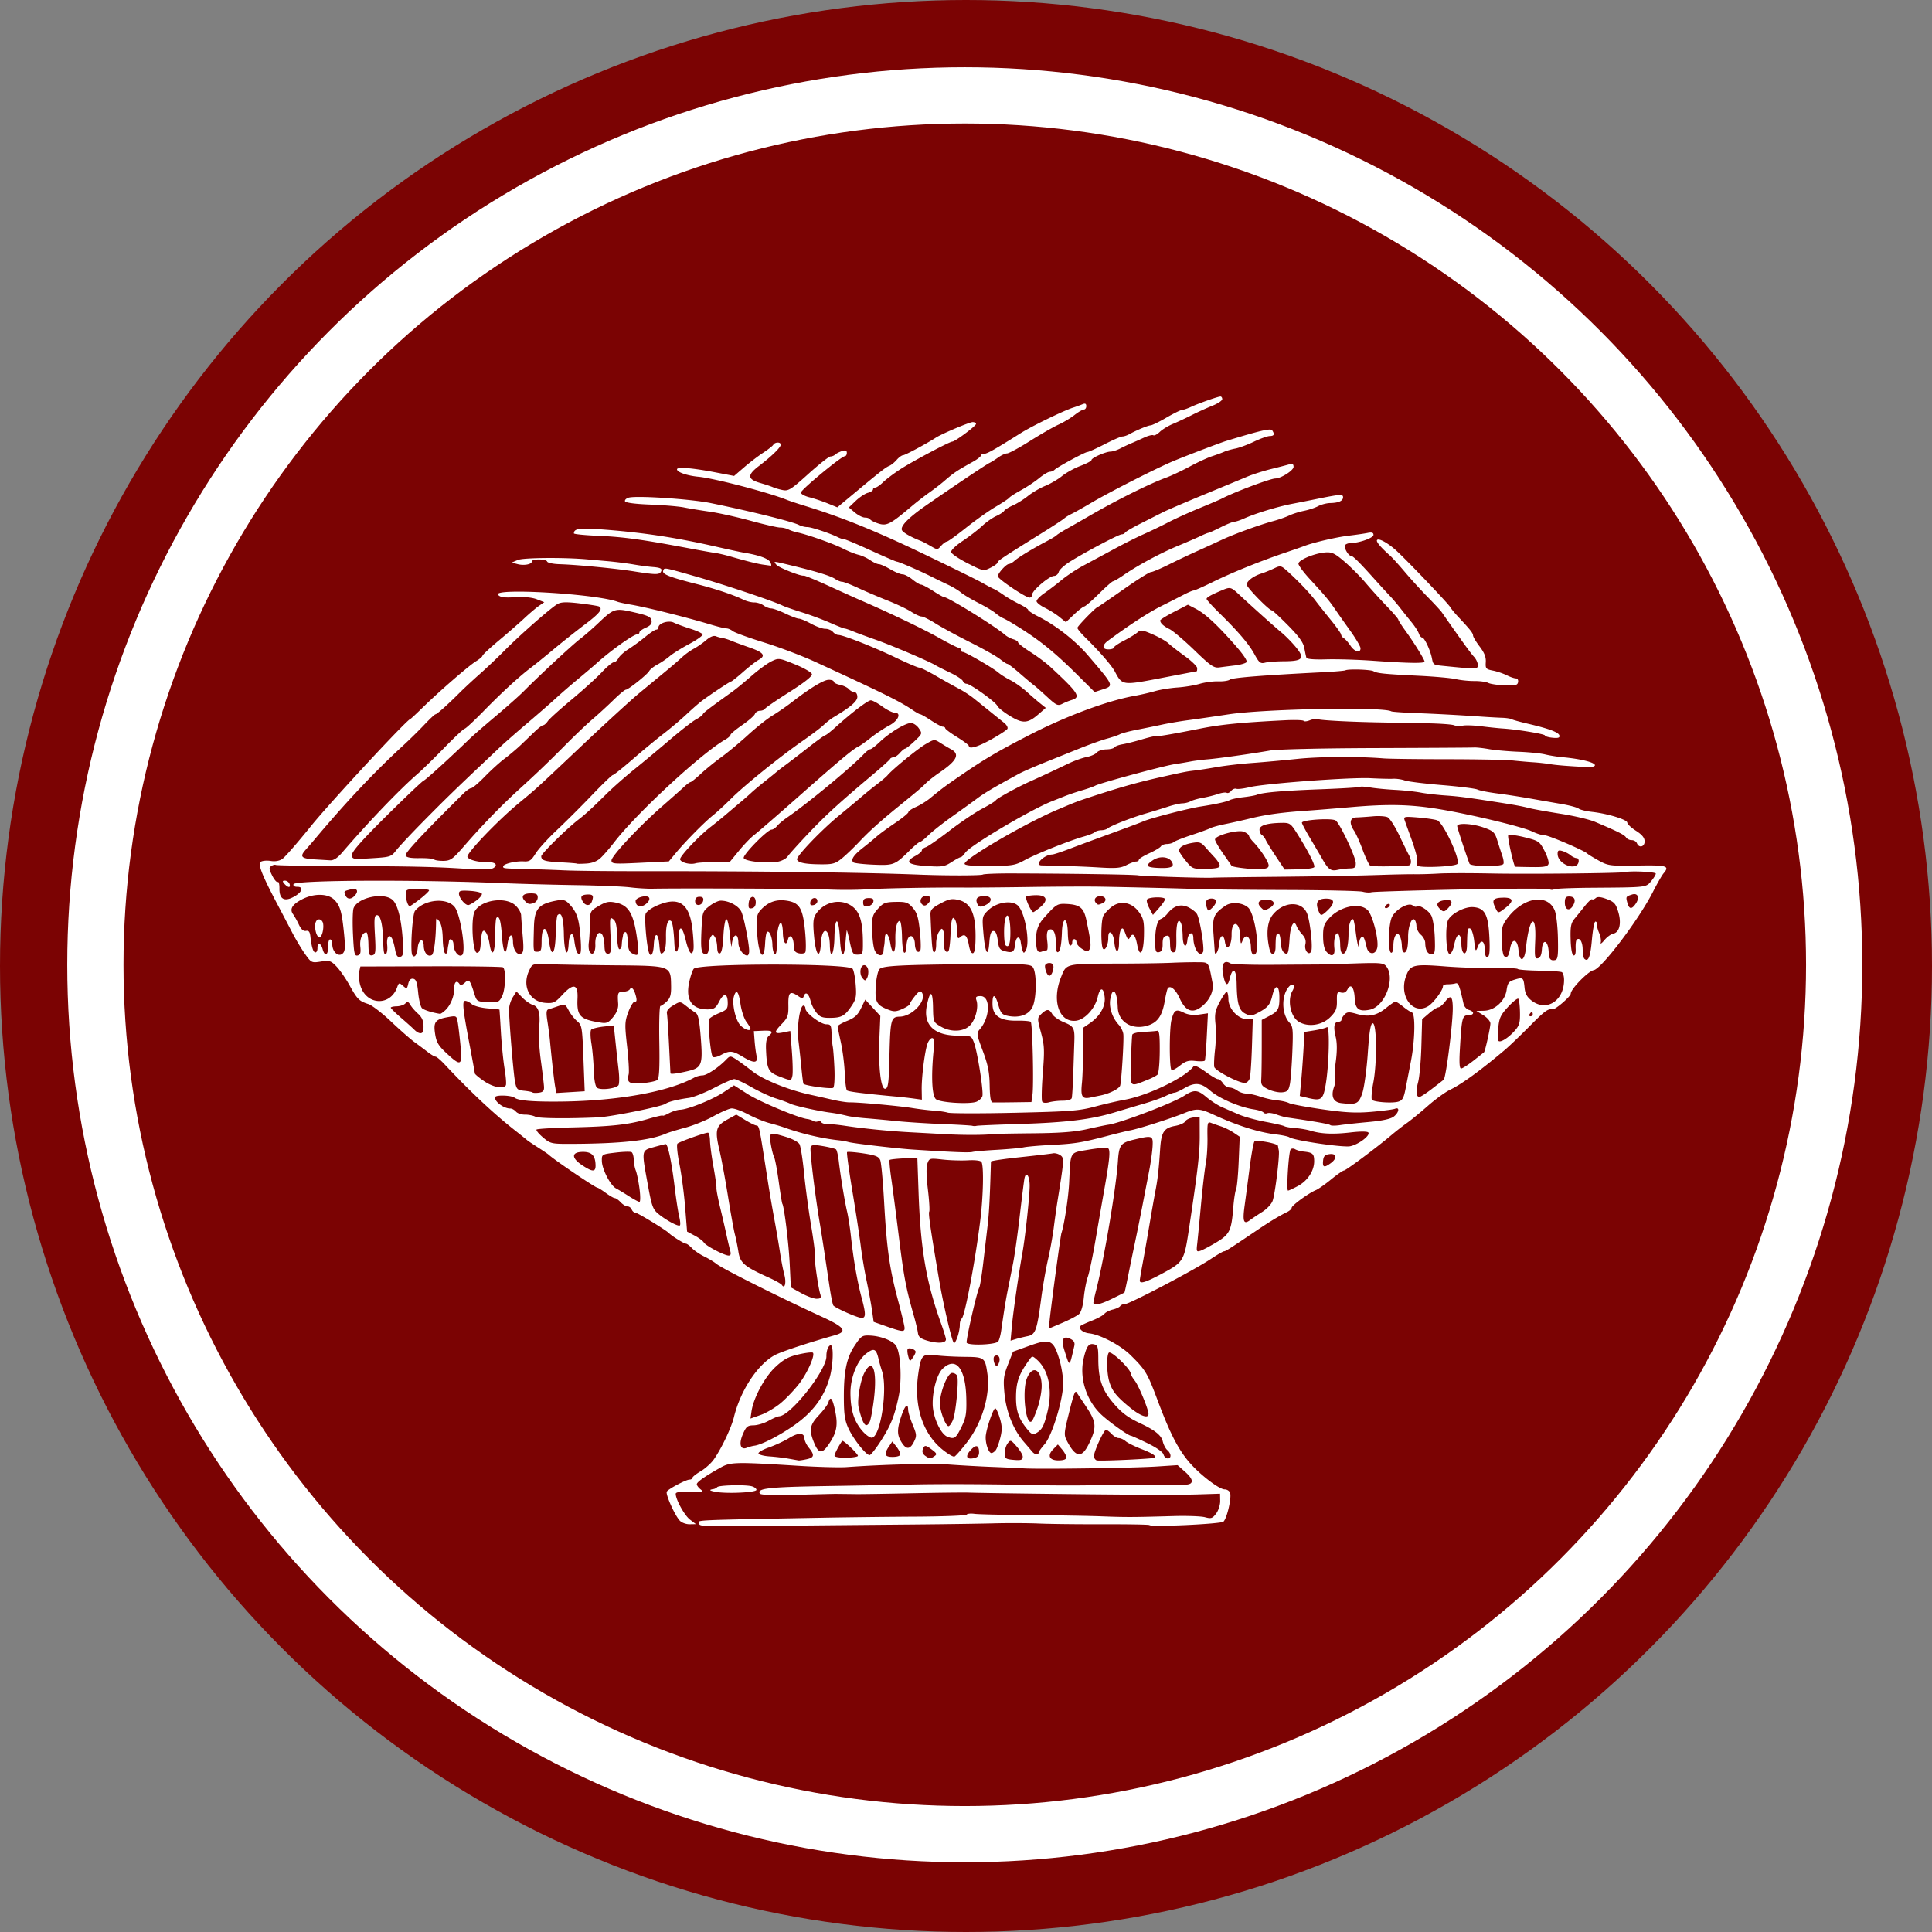 <svg width="790" height="790" viewBox="0 0 790 790" xmlns="http://www.w3.org/2000/svg">
    <rect x="0" y="0" width="790" height="790" fill="#808080" stroke="none"/>
    <title>
        grass
    </title>
    <g fill="none" fill-rule="evenodd">
        <circle fill="#7B0303" cx="395" cy="395" r="395"/>
        <circle stroke="#FFF" stroke-width="23" cx="394.5" cy="394.5" r="355.5"/>
        <path d="M469.975 623.61c-.215-.21-8.715-.357-18.89-.33-10.172.027-22.02-.108-26.327-.3-4.307-.193-12.524-.227-18.26-.077-5.736.15-19.818.357-31.293.46-11.476.102-33.97.308-49.987.46-40.793.382-38.862.43-39.44-1-.533-1.32-2.356-1.24 50.686-2.227 9.8-.183 26.947-.383 38.104-.446 11.157-.062 20.474-.43 20.704-.818.23-.387 1.662-.533 3.183-.324 1.52.21 11.57.44 22.33.513 10.76.074 24.068.3 29.57.506 10.325.384 12.64.376 29.56-.11 5.498-.158 11.267.057 12.822.477 2.495.674 3.028.5 4.54-1.493.947-1.25 1.688-3.565 1.66-5.19l-.052-2.935-8.907.287c-8.68.28-30.473.174-70.216-.34-10.762-.14-21.33-.317-23.483-.396-2.154-.08-12.52.037-23.037.26-10.517.22-20.785.383-22.818.36l-5.435-.064c-.957-.012-2.424-.026-3.26-.032-.838-.006-8.025.17-15.973.39-9.345.26-14.655.08-15.03-.506-1.37-2.132 3.494-2.69 26.87-3.077 13.357-.22 29.564-.514 36.018-.65 12.325-.262 33.002-.148 51.304.282 5.98.14 15.957.15 22.17.022 14.52-.3 13.606-.296 27.658-.09 10.373.152 12.08-.013 12.513-1.206.327-.897-.594-2.353-2.62-4.147l-3.126-2.766-8.58.56c-9.403.614-47.97 1.154-54.22.76-2.156-.136-8.03-.406-13.054-.6-5.024-.195-12.857-.628-17.406-.962-7.295-.536-26.882-.05-42.152 1.048-2.865.206-11.87-.045-20.007-.558-25.075-1.58-27.375-1.533-31.29.646-6.41 3.564-9.894 6.004-9.88 6.913.01.498.71 1.444 1.56 2.103 1.356 1.053.833 1.174-4.33 1-4.192-.142-5.867.104-5.854.857.043 2.402 3.622 8.828 5.866 10.53l2.41 1.83-2.59.045c-1.424.024-3.234-.642-4.02-1.48-2.07-2.208-5.964-10.954-5.302-11.906.808-1.16 7.82-4.848 9.268-4.873.672-.012 1.216-.34 1.21-.73-.007-.39 1.49-1.59 3.325-2.663 1.835-1.075 4.257-3.243 5.382-4.82 3.077-4.313 7.167-12.895 8.252-17.32 2.708-11.035 9.814-21.748 16.888-25.458 2.637-1.383 14.01-5.136 24.253-8.003 5.44-1.523 4.263-3.275-5.082-7.558-17.418-7.983-40.906-19.76-43.215-21.668-.956-.79-3.23-2.165-5.054-3.056-1.822-.89-4.073-2.43-5.002-3.42-.928-.992-2.034-1.797-2.457-1.79-.712.013-5.852-3.192-6.86-4.277-1.127-1.214-12.95-8.42-13.793-8.404-.52.008-1.184-.567-1.47-1.28-.29-.712-1.063-1.285-1.72-1.274-.66.012-1.92-.75-2.8-1.69-.883-.94-1.96-1.705-2.397-1.697-.436.007-2.09-.943-3.68-2.11-1.587-1.168-3.103-2.12-3.37-2.115-.864.015-18.05-11.625-20.02-13.56-.245-.24-2.224-1.575-4.4-2.97-2.177-1.393-4.156-2.727-4.4-2.963-.243-.236-2.624-2.15-5.29-4.25-8.595-6.776-18.224-15.83-28.376-26.683-1.65-1.766-3.338-3.203-3.75-3.196-.413.007-1.86-.848-3.215-1.9a246.825 246.825 0 0 0-5.396-4.036c-1.612-1.168-5.922-4.957-9.58-8.42-3.656-3.465-7.828-6.677-9.27-7.138-3.792-1.214-4.532-1.95-7.704-7.658-1.57-2.827-3.984-6.306-5.363-7.73-2.276-2.355-2.862-2.538-6.36-1.997-3.766.584-3.91.515-6.444-3.033-1.425-1.996-3.798-5.956-5.273-8.8a1982.388 1982.388 0 0 0-5.87-11.2c-6.55-12.39-8.313-16.882-6.976-17.76.674-.443 2.5-.594 4.062-.336 1.82.3 3.53-.005 4.767-.852 1.062-.726 6.334-6.783 11.717-13.46 7.697-9.548 39.413-43.727 40.594-43.747.142-.003 2.304-2.006 4.805-4.452 6.946-6.795 19.055-17.32 22.032-19.148 1.464-.9 2.656-1.917 2.65-2.26-.006-.346 2.978-3.126 6.63-6.18 3.654-3.053 8.375-7.172 10.492-9.153 2.117-1.98 4.816-4.268 5.998-5.083l2.148-1.48-3.065-1.2c-1.917-.75-5.233-1.064-8.86-.84-4.438.277-6.068.047-6.952-.98-2.507-2.917 39.97-.437 48.87 2.852.723.267 3.08.777 5.237 1.135 6.294 1.043 22.66 5.12 32.81 8.177 2.918.88 5.834 1.588 6.48 1.577.646-.01 1.8.484 2.566 1.1.766.616 6.507 2.704 12.757 4.64 6.25 1.936 15.704 5.52 21.007 7.962 28.72 13.228 34.666 16.176 40.04 19.848 1.286.877 2.598 1.59 2.916 1.585.318-.005 2.304 1.134 4.414 2.532 2.11 1.397 4.254 2.534 4.765 2.525.512-.01.95.277.977.635.025.358 2.202 1.983 4.838 3.61 2.635 1.628 4.8 3.254 4.81 3.612.04 1.467 3.672.405 9.227-2.7 3.24-1.81 6.175-3.72 6.522-4.244.35-.53-.25-1.65-1.35-2.528a1411.69 1411.69 0 0 1-5.818-4.68 2732.64 2732.64 0 0 0-6.614-5.33c-1.526-1.224-4.354-3.048-6.285-4.055-1.93-1.006-6.08-3.326-9.22-5.156-3.14-1.83-6.184-3.325-6.765-3.325-.58 0-4.917-1.85-9.636-4.116-9.103-4.368-21.524-9.268-23.41-9.235-.622.01-1.63-.558-2.236-1.265-.608-.706-1.995-1.27-3.083-1.25-1.088.02-3.697-.91-5.8-2.062-2.1-1.153-4.35-2.092-4.997-2.086-.648.005-3.142-.934-5.542-2.088-2.4-1.155-5.017-2.1-5.815-2.1-.798-.002-2.22-.564-3.16-1.25s-2.65-1.23-3.8-1.21c-1.15.02-3.138-.484-4.418-1.12-3.795-1.887-11.477-4.465-18.94-6.357-11.276-2.86-14.348-4.073-13.84-5.47.5-1.376-.023-1.466 12.915 2.218 11.91 3.392 31.898 10.09 35.92 12.035.93.45 4.445 1.675 7.81 2.72 3.367 1.046 8.55 2.968 11.52 4.272 2.97 1.304 5.667 2.367 5.996 2.36.328-.005 1.84.503 3.357 1.13 1.518.627 5.712 2.176 9.32 3.442 6.43 2.256 21.925 8.872 24.53 10.472.724.446 3.425 1.814 6.002 3.04 2.577 1.225 4.895 2.748 5.152 3.384.256.635.933 1.147 1.503 1.137 1.494-.026 11.942 7.455 12.564 8.996.29.712 2.59 2.567 5.114 4.12 5.33 3.28 7.355 3.166 11.75-.656l2.997-2.608-2.203-1.758c-1.213-.966-3.736-3.142-5.607-4.833-1.87-1.692-4.843-3.804-6.603-4.694-1.76-.89-3.995-2.297-4.966-3.13-2.237-1.917-13.543-8.47-14.582-8.452-.43.008-.787-.377-.795-.855-.01-.48-.395-.863-.858-.855-.464.008-4.115-1.832-8.114-4.09-6.302-3.556-20.283-10.254-31.81-15.24-1.928-.833-7.843-3.5-13.146-5.926-5.303-2.427-9.926-4.335-10.273-4.24-1.222.33-10.143-3.21-11.207-4.45-1.347-1.566-1.55-1.576 6.197.305 10.438 2.535 15.94 4.23 17.806 5.49.96.65 2.24 1.17 2.844 1.16.603-.01 3.568 1.134 6.59 2.542 3.02 1.408 8.447 3.727 12.06 5.153 3.61 1.426 7.943 3.48 9.627 4.565 1.684 1.086 3.59 1.964 4.234 1.953.646-.01 3.218 1.27 5.718 2.848 2.5 1.577 8.887 5.045 14.194 7.708 5.306 2.663 10.77 5.74 12.14 6.84 1.372 1.1 2.758 1.996 3.08 1.99.324-.006 2.574 1.72 5 3.837 2.427 2.116 5.008 4.284 5.734 4.818.727.535 3.2 2.71 5.494 4.836 3.71 3.435 4.39 3.752 6.136 2.854 1.08-.555 2.84-1.27 3.91-1.59 3.863-1.156 2.756-2.873-8.713-13.513-1.702-1.578-5.37-4.32-8.15-6.09-2.78-1.772-5.06-3.548-5.068-3.948-.007-.4-.897-.983-1.98-1.296-1.08-.313-2.56-1.094-3.29-1.736-3.986-3.51-23.48-15.57-25.123-15.54-.3.005-2.304-1.134-4.454-2.53-2.15-1.4-4.322-2.534-4.827-2.526-.504.01-2.096-.94-3.537-2.112-1.44-1.17-3.275-2.118-4.075-2.107-.8.012-3.036-.915-4.97-2.06-1.93-1.144-4.04-2.083-4.683-2.087-.643-.004-2.245-.744-3.56-1.646-1.314-.902-3.486-1.895-4.828-2.206-1.34-.312-4.182-1.456-6.313-2.542-3.85-1.96-14.602-5.763-18.617-6.58-1.154-.237-2.8-.79-3.66-1.23-.858-.44-2.378-.787-3.376-.77-.998.018-6.425-1.228-12.06-2.77-5.635-1.54-13.187-3.216-16.783-3.725-3.595-.508-8.304-1.282-10.463-1.72-2.16-.438-8.398-.966-13.863-1.173-6.117-.233-10.066-.75-10.274-1.348-.187-.534.497-1.205 1.52-1.492 3.24-.908 25.29.552 33.455 2.215 16.215 3.303 33.444 7.573 36.143 8.957.956.49 2.493.878 3.417.862 1.59-.03 9.326 2.548 12.625 4.205.838.42 1.914.757 2.392.75.477-.01 5.398 2.057 10.934 4.59 5.538 2.534 10.335 4.602 10.66 4.596.736-.012 9.183 3.642 13.91 6.018 1.93.97 5.087 2.503 7.016 3.408 1.928.905 4.3 2.332 5.272 3.172.97.84 4.134 2.735 7.03 4.213 2.894 1.478 6.057 3.36 7.028 4.18.97.822 2.356 1.754 3.08 2.07.722.317 2.104 1.05 3.07 1.63 11.114 6.662 17.363 11.606 27.804 21.995l6.667 6.634 3.212-1.05c4.74-1.545 4.806-1.39-5.96-13.973-5.16-6.03-13.163-12.292-20.242-15.84-2.29-1.15-4.17-2.374-4.177-2.724-.005-.35-1.687-1.453-3.737-2.453-2.05-1-4.916-2.66-6.368-3.69-1.453-1.03-3.233-2.125-3.955-2.432-.723-.306-2.895-1.46-4.827-2.563-1.932-1.103-12.983-6.54-24.557-12.08-19.304-9.243-32.834-14.71-47.723-19.29-3.125-.96-6.47-2.068-7.433-2.463-7.308-2.99-29.71-8.847-36.25-9.476-4.67-.45-8.726-1.855-8.747-3.032-.02-1.086 6.12-.6 15.802 1.255l7.546 1.444 4.156-3.578c2.285-1.968 5.767-4.626 7.737-5.906 1.97-1.28 3.826-2.74 4.125-3.242.703-1.184 3.043-1.23 3.064-.06.02 1.104-3.675 4.71-8.95 8.736-4.854 3.704-4.72 5.41.538 6.93 2.157.622 4.527 1.41 5.266 1.753.74.342 2.512.856 3.94 1.144 2.33.47 3.406-.207 10.478-6.592 4.335-3.914 8.404-7.126 9.04-7.137.64-.01 1.526-.373 1.973-.805.447-.432 1.688-1.067 2.758-1.41 1.44-.464 1.95-.272 1.97.736.012.75-.37 1.37-.852 1.38-1.392.023-17.883 13.675-17.932 14.842-.023.58 1.536 1.45 3.467 1.934 1.93.484 5.29 1.607 7.467 2.495l3.96 1.617 7.184-5.978c10.697-8.9 12.577-10.367 14.097-10.997.762-.315 2.116-1.415 3.01-2.443.892-1.03 2.064-1.878 2.603-1.887.837-.015 9.357-4.58 13.405-7.185 2.496-1.606 13.674-6.33 15.034-6.354.756-.013 1.38.32 1.388.74.015.815-8.56 7.21-9.693 7.23-1.147.02-16.29 8.07-21.284 11.314-2.6 1.69-5.752 4.063-7.003 5.275-1.25 1.212-2.7 2.21-3.222 2.22-.52.01-.94.366-.934.792.007.426-.94 1.032-2.102 1.345-1.163.314-3.387 1.787-4.942 3.273l-2.828 2.703 2.476 2.08c1.362 1.146 3.213 2.07 4.115 2.054.9-.016 1.868.33 2.15.768.28.44 1.84 1.21 3.466 1.716 3.272 1.016 4.82.21 13.21-6.88 2.244-1.897 5.626-4.532 7.515-5.856 1.89-1.325 4.594-3.406 6.007-4.626 4.025-3.473 5.04-4.155 11.817-7.943 1.776-.994 3.223-2.125 3.216-2.514-.006-.39.614-.72 1.378-.732 1.234-.022 4.27-1.74 14.982-8.48 4.536-2.855 17.465-9.146 21.337-10.383 1.308-.417 3.06-1.05 3.89-1.404 1.066-.455 1.517-.234 1.534.752.014.77-.427 1.405-.98 1.415-.552.01-2.277 1.024-3.833 2.254-1.555 1.23-4.496 2.99-6.534 3.908-2.04.92-7.3 3.94-11.692 6.71-4.39 2.773-8.594 5.052-9.34 5.065-.746.013-2.383.76-3.636 1.66-1.254.902-2.862 1.91-3.573 2.242-1.356.632-16.262 10.627-26.326 17.653-6.82 4.762-10.15 8.203-9.483 9.8.414.99 3.714 2.88 7.674 4.4.722.276 2.562 1.233 4.088 2.124 2.738 1.6 2.795 1.598 4.264-.083.818-.937 1.855-1.71 2.305-1.717.45-.008 3.965-2.53 7.81-5.605 3.847-3.074 9.318-6.96 12.158-8.632 2.84-1.673 5.37-3.352 5.62-3.73.25-.38 2.38-1.743 4.73-3.03 2.35-1.288 5.696-3.51 7.436-4.94 1.74-1.43 3.696-2.61 4.345-2.622.65-.01 1.546-.38 1.992-.82 1.196-1.178 12.436-7.256 13.453-7.273.48-.01 3.627-1.433 6.994-3.166 3.366-1.73 6.64-3.158 7.27-3.17.634-.01 1.825-.39 2.647-.84 3.143-1.73 7.84-3.69 8.884-3.707.6-.01 3.514-1.43 6.477-3.157 2.963-1.725 5.85-3.145 6.418-3.155.567-.01 2.254-.588 3.75-1.285 3.106-1.45 10.883-4.186 11.95-4.205.393-.007.72.477.73 1.074.008.598-1.83 1.822-4.083 2.72-2.254.9-6.037 2.62-8.407 3.822-2.37 1.203-5.858 2.83-7.75 3.614-1.893.785-4.284 2.246-5.314 3.248-1.028 1-2.213 1.618-2.63 1.37-.418-.25-2.103.174-3.744.938-1.64.764-3.954 1.79-5.14 2.282-1.188.492-3.257 1.463-4.6 2.16-1.34.696-3.14 1.28-4 1.294-2.067.036-7.816 2.58-7.8 3.454.006.377-2.03 1.454-4.524 2.393-2.494.938-5.885 2.81-7.535 4.156-1.65 1.347-4.75 3.16-6.886 4.027-2.136.868-5.297 2.716-7.024 4.107-1.726 1.39-4.506 3.128-6.177 3.86-1.67.733-3.28 1.74-3.576 2.237-.295.498-1.773 1.46-3.282 2.14-1.51.68-4.076 2.49-5.702 4.02-1.626 1.532-5.2 4.282-7.945 6.112-2.89 1.926-4.88 3.86-4.734 4.593.14.697 3.165 2.747 6.72 4.556 6.377 3.242 6.508 3.267 9.375 1.838 1.6-.797 2.9-1.766 2.895-2.152-.012-.678 1.67-1.795 18.48-12.27 4.257-2.654 8.212-5.247 8.788-5.764.576-.517 1.93-1.353 3.01-1.86 1.08-.505 4.675-2.522 7.988-4.482 7.653-4.527 27.24-14.464 34.016-17.257 5.496-2.266 18.848-7.343 21.19-8.057 14.165-4.324 18.21-5.254 18.82-4.33 1.084 1.634.8 2.29-1.006 2.323-.942.015-3.852 1.052-6.466 2.304-2.615 1.25-6.028 2.517-7.585 2.81-1.557.296-3.608.883-4.557 1.306-.95.422-3.205 1.25-5.014 1.84-1.81.587-5.885 2.47-9.057 4.185-3.172 1.713-7.508 3.754-9.636 4.534-7.058 2.588-20.678 9.387-31.91 15.93a717.13 717.13 0 0 1-8.18 4.67c-2.367 1.33-4.496 2.663-4.73 2.963-.233.3-2.17 1.465-4.302 2.587-5.692 2.996-11.43 6.493-12.972 7.906-.743.68-1.74 1.246-2.218 1.254-1.132.02-4.58 3.833-4.56 5.042.02 1.107 11.395 8.755 12.977 8.725.598-.012 1.077-.582 1.065-1.267-.028-1.615 6.98-7.57 8.95-7.605.832-.015 1.685-.732 1.894-1.594.21-.86 2.195-2.714 4.412-4.115 6.113-3.865 20.108-11.27 21.338-11.293.6-.01 1.213-.314 1.367-.676.154-.36 2.994-2.03 6.312-3.708a4824.84 4824.84 0 0 0 9.05-4.587c1.658-.844 9.23-4.1 16.828-7.235 7.597-3.135 15.63-6.465 17.854-7.402 2.222-.936 6.697-2.354 9.944-3.15 3.246-.797 6.583-1.665 7.415-1.93 1.056-.333 1.515 0 1.52 1.102.003 1.456-5.106 4.713-7.46 4.754-2.11.036-16.788 5.557-21.987 8.27-.784.408-4.86 2.15-9.062 3.872-4.2 1.72-9.964 4.34-12.807 5.82-2.844 1.478-7.306 3.63-9.916 4.78-2.61 1.15-8.04 3.875-12.066 6.055-4.027 2.18-9.647 5.207-12.49 6.726-2.843 1.52-6.904 4.197-9.025 5.95-2.123 1.755-5.306 4.185-7.074 5.403-1.77 1.217-3.21 2.695-3.204 3.283.007.587 1.54 1.813 3.404 2.723 1.865.91 4.56 2.605 5.988 3.766l2.597 2.108 3.31-3.14c1.822-1.728 3.728-3.217 4.237-3.31.51-.093 3.216-2.443 6.013-5.222 2.798-2.78 5.38-5.058 5.737-5.064.358-.006 2.313-1.155 4.345-2.554 5.81-4 15.165-9.028 22.224-11.948 3.56-1.473 7.697-3.268 9.192-3.988 1.494-.72 2.953-1.314 3.24-1.32.29-.004 2.536-1.02 4.993-2.26 2.457-1.238 4.967-2.26 5.58-2.27.61-.012 2.385-.596 3.944-1.3 4.653-2.1 13.7-4.866 19.704-6.023 3.098-.598 7.583-1.484 9.965-1.97 9.716-1.98 10.833-2.056 10.856-.747.025 1.506-1.81 2.338-5.29 2.398-1.42.026-3.627.6-4.907 1.275-1.28.676-3.886 1.536-5.792 1.912-1.906.376-4.63 1.235-6.052 1.91-1.423.674-4.34 1.697-6.482 2.273-5.612 1.508-16.16 5.35-21.167 7.71a692.482 692.482 0 0 1-9.92 4.546c-3.085 1.382-8.353 3.88-11.707 5.55-3.354 1.67-6.627 3.047-7.273 3.06-.645.01-5.747 3.23-11.335 7.152-5.59 3.924-10.28 7.136-10.423 7.138-.675.012-8.287 7.837-8.278 8.51.005.42 1.374 2.11 3.04 3.754 6.028 5.948 10.94 11.6 12.288 14.134 3.023 5.69 3.04 5.692 18.943 2.634 7.864-1.513 14.396-2.76 14.515-2.77.12-.01.207-.593.195-1.295-.012-.7-2.288-2.91-5.057-4.91-2.77-2-5.784-4.348-6.7-5.218-.917-.87-3.82-2.52-6.45-3.67-4.23-1.848-4.948-1.94-6.228-.798-.796.71-3.29 2.232-5.54 3.382-2.252 1.148-4.088 2.41-4.08 2.804.005.394-.967.732-2.162.753-2.677.047-2.8-1.66-.252-3.545 8.565-6.34 16.597-11.565 21.68-14.106 3.32-1.658 7.5-3.78 9.292-4.716 1.792-.936 3.614-1.708 4.05-1.715.434-.008 4.03-1.61 7.99-3.558 7.606-3.744 19.518-8.56 29.585-11.96 3.328-1.126 6.828-2.347 7.778-2.716 3.64-1.41 13.2-3.62 18.187-4.203 2.863-.334 6.278-.83 7.588-1.1 1.717-.353 2.39-.135 2.405.78.022 1.25-5.726 3.315-9.404 3.38-.956.016-1.962.41-2.238.872-.557.938 1.386 4.358 2.466 4.34.757-.014 3.393 2.596 9.49 9.398 2.195 2.448 4.987 5.497 6.205 6.775 1.216 1.28 3.214 3.613 4.437 5.187a355.62 355.62 0 0 0 4.63 5.806c1.326 1.62 2.66 3.687 2.966 4.596.306.91.916 1.647 1.355 1.64.896-.017 3.32 5.11 3.98 8.412.56 2.81.5 2.772 4.96 3.22 13.653 1.365 13.847 1.36 13.815-.442-.016-.933-.735-2.442-1.597-3.354-1.285-1.36-5.287-6.896-13.125-18.157-.49-.704-3.08-3.51-5.76-6.233-2.677-2.724-6.865-7.32-9.307-10.21-2.44-2.893-5.183-5.92-6.092-6.726-3.822-3.39-5.74-5.667-5.342-6.338.607-1.02 4.63 1.222 8.244 4.596 4.936 4.61 20.725 21.182 21.627 22.7.45.76 1.92 2.553 3.263 3.983 4.98 5.302 6.124 6.74 6.14 7.715.01.55 1.227 2.583 2.703 4.52 1.928 2.527 2.633 4.323 2.502 6.37-.167 2.62.067 2.9 2.88 3.453 1.684.33 4.242 1.192 5.685 1.912 1.443.72 3.14 1.304 3.774 1.296.633-.01 1.022.67.866 1.512-.24 1.287-1.092 1.496-5.437 1.333-2.834-.105-5.862-.555-6.73-1-.865-.445-3.432-.794-5.7-.776-2.27.018-5.654-.33-7.517-.77-1.865-.442-8.723-1.065-15.24-1.384-14.043-.688-17.018-.988-18.492-1.864-1.162-.69-10.29-.98-11.477-.363-.38.198-4.677.558-9.55.802-23.837 1.192-36.746 2.216-37.678 2.99-.564.47-2.71.794-4.77.722-2.058-.072-5.482.386-7.61 1.02-2.125.63-6.222 1.304-9.102 1.495-2.88.19-6.99.855-9.13 1.477-2.14.62-5.844 1.477-8.227 1.902-11.36 2.023-28.275 8.335-43.644 16.287-13.082 6.767-17.69 9.49-27.817 16.433-6.19 4.245-7.33 5.096-12.288 9.167-1.49 1.224-4.103 2.836-5.806 3.583-1.705.747-3.093 1.698-3.085 2.114.007.415-2.473 2.438-5.512 4.494-3.04 2.057-6.384 4.51-7.434 5.455-1.052.943-3.57 3.013-5.598 4.6-3.855 3.016-5.118 4.934-3.95 5.995.38.346 4.076.77 8.214.943 8.318.347 8.772.166 14.942-5.947 1.858-1.84 3.693-3.352 4.08-3.36.386-.006 1.948-1.246 3.472-2.755 1.523-1.508 5.86-4.935 9.64-7.613 3.78-2.678 8.416-6.026 10.304-7.44 3-2.246 7.118-4.675 17.213-10.155 1.42-.77 6.08-2.807 10.354-4.524 4.275-1.717 10.88-4.372 14.68-5.9 3.8-1.53 8.66-3.26 10.8-3.846 2.143-.586 4.52-1.4 5.284-1.81.764-.41 3.88-1.228 6.924-1.82 3.044-.59 7.68-1.537 10.3-2.106 2.62-.57 7.3-1.368 10.402-1.776 3.1-.408 10.712-1.507 16.912-2.443 14.837-2.24 63.198-3.13 66.41-1.22.33.197 4.697.515 9.7.707 9.265.355 18.012.826 27.375 1.475 2.873.198 6.593.405 8.268.46 1.674.052 3.44.322 3.923.598.483.276 3.432 1.095 6.553 1.82 8.66 2.014 12.644 3.504 12.94 4.84.203.906-.504 1.135-2.81.906-1.693-.168-3.083-.586-3.09-.93-.01-.61-11.4-2.478-17.44-2.86-1.674-.108-5.528-.51-8.563-.893-3.035-.384-6.454-.502-7.598-.263-1.145.24-2.778.158-3.628-.18-.85-.34-5.852-.695-11.114-.79l-19.135-.353c-12.333-.226-24.062-.84-25.463-1.332-.606-.213-2.056-.005-3.222.462s-2.297.574-2.513.237c-.217-.335-3.656-.447-7.643-.247-17.846.896-26.105 1.707-34.586 3.395-11.48 2.285-17.59 3.322-18.403 3.123-.35-.084-2.883.517-5.63 1.338-2.744.82-6.262 1.705-7.816 1.965-1.554.26-3.035.825-3.29 1.255-.256.43-1.763.804-3.35.832-1.586.027-3.327.604-3.87 1.28-.54.677-2.433 1.513-4.203 1.86-1.77.344-5.16 1.567-7.53 2.717a611.816 611.816 0 0 1-15.524 7.25c-5.327 2.393-13.76 7.03-14.03 7.714-.132.34-2.653 1.893-5.6 3.454-2.95 1.562-8.957 5.613-13.352 9.003-4.396 3.39-8.74 6.415-9.654 6.723-.915.308-1.656.915-1.65 1.348.01.434-1.148 1.416-2.57 2.183-4.54 2.45-3.232 3.662 4.493 4.17 6.38.42 7.33.274 10.19-1.568 1.733-1.118 3.438-2.04 3.787-2.05.35-.008 1.185-.83 1.858-1.828 1.948-2.887 26.647-17.558 35.365-21.006.95-.376 3.28-1.302 5.18-2.058 1.9-.757 5.207-1.878 7.348-2.49 2.14-.615 4.54-1.464 5.33-1.89 1.958-1.052 27.997-8.1 32.307-8.743a201.15 201.15 0 0 0 6.502-1.095c1.668-.318 4.806-.722 6.974-.9 4.43-.36 17.687-2.222 25.553-3.588 3.05-.53 21.032-.953 43.457-1.023 21.04-.065 39.037-.172 39.992-.237.954-.064 3.698.233 6.097.66 2.398.43 7.84.915 12.095 1.082 4.254.167 9.154.656 10.888 1.087 1.734.43 4.916.943 7.07 1.14 7.718.7 13.625 2.203 13.298 3.382-.123.446-1.488.748-3.03.672-7.833-.388-12.675-.776-15.434-1.237-1.68-.28-4.714-.613-6.745-.738-2.032-.126-5.808-.455-8.392-.732-2.585-.277-14.623-.51-26.753-.52-12.13-.007-23.816-.155-25.97-.328-10.618-.85-26.245-.76-35.417.203-5.615.59-13.922 1.34-18.46 1.666-4.536.327-10.98 1.075-14.316 1.662-3.338.587-7.435 1.224-9.105 1.415-3.28.375-4.242.562-13.43 2.618-10.023 2.24-17.37 4.32-29.85 8.44-4.97 1.64-5.282 1.76-12.956 5.01-13.055 5.526-37.9 20.007-37.87 22.07.012.672 3.246.963 10.178.915 9.42-.066 10.48-.245 14.52-2.455 4.68-2.558 18.56-8.085 24.232-9.647 1.903-.524 3.827-1.296 4.274-1.716.447-.42 1.634-.778 2.638-.796 1.004-.017 2.19-.35 2.64-.74 1.236-1.08 9.677-4.395 15.5-6.088 2.854-.83 6.993-2.104 9.196-2.83 2.204-.728 4.86-1.337 5.903-1.356 1.044-.018 2.55-.396 3.347-.84.798-.445 3.01-1.078 4.918-1.408 1.907-.33 4.724-1.033 6.26-1.562 1.535-.53 3.15-.75 3.588-.49.438.26 1.25-.094 1.806-.787.554-.694 1.503-1.08 2.11-.86.604.22 3.016-.07 5.358-.644 6.054-1.484 41.322-4.105 49.514-3.68 3.78.198 7.962.3 9.292.227 1.33-.072 3.444.24 4.697.69 1.255.452 8.124 1.305 15.265 1.896 7.142.59 13.656 1.408 14.475 1.818.82.41 4.432 1.125 8.026 1.588 3.595.462 9.676 1.4 13.514 2.082 3.837.682 9.61 1.69 12.827 2.24 3.218.55 6.363 1.394 6.99 1.876.625.482 3.097 1.09 5.493 1.352 6.327.692 14.4 3.157 14.423 4.403.01.59 1.6 2.083 3.536 3.315 2.456 1.565 3.527 2.86 3.552 4.298.04 2.31-2.3 2.91-3.15.81-.287-.714-1.244-1.284-2.125-1.268-.88.015-1.924-.484-2.317-1.11-.68-1.077-3.283-2.384-12.738-6.39-2.275-.962-8.56-2.442-13.97-3.286-5.407-.845-11.208-1.89-12.89-2.32-3.115-.8-5.62-1.26-13.737-2.522-12.202-1.897-15.04-2.262-20.697-2.656-3.35-.234-7.86-.763-10.02-1.176-2.158-.413-6.81-.905-10.337-1.095-3.526-.188-8.12-.63-10.205-.983-2.087-.352-3.964-.464-4.173-.248-.208.215-7.354.652-15.88.97-15.54.58-23.92 1.3-26.337 2.266-.712.284-3.2.728-5.53.987-2.33.258-4.863.81-5.63 1.223-1.21.652-5.818 1.66-11.798 2.58-4.99.768-20.337 4.733-23.37 6.038-1.62.697-5.93 2.303-19.437 7.24-3.09 1.13-8.15 3.018-11.248 4.196-3.098 1.178-6.095 2.15-6.66 2.16-3.37.06-7.54 4.396-4.292 4.464 10.976.23 17.277.457 23.857.855 6.504.392 8.498.213 10.767-.97 1.532-.797 3.313-1.46 3.956-1.47.644-.012 1.165-.34 1.158-.727-.007-.39 1.896-1.58 4.228-2.647 2.332-1.067 4.485-2.352 4.784-2.855.298-.502 1.42-.93 2.49-.947 1.072-.02 2.315-.373 2.762-.787.447-.414 3.73-1.716 7.296-2.893 3.566-1.176 7.065-2.452 7.776-2.835.71-.382 3.437-1.127 6.058-1.654 2.62-.527 7.297-1.58 10.392-2.34 6.224-1.525 12.717-2.415 22.553-3.09 3.582-.245 11.787-.906 18.233-1.468 15.348-1.34 24.392-1.14 36.098.794 13.072 2.16 34.196 7.23 38.164 9.158 1.79.87 4.06 1.568 5.045 1.55 1.64-.028 16.508 6.35 17.538 7.525.243.278 2.29 1.53 4.55 2.783 3.912 2.17 4.67 2.268 15.904 2.07 12.153-.21 13.286.133 10.64 3.225-.656.768-2.598 4.158-4.316 7.536-5.76 11.328-21.054 31.517-24.256 32.02-2.16.34-9.372 7.73-9.346 9.576.015 1.133-6.31 6.6-7.435 6.425-1.94-.302-3.205.63-9.484 6.985-3.725 3.772-8.287 8.134-10.136 9.695-9.93 8.383-17.54 13.912-22.302 16.21-1.92.925-6 3.887-9.065 6.58-3.066 2.695-6.912 5.842-8.547 6.994-1.635 1.153-4.508 3.393-6.383 4.978-6.133 5.184-18.563 14.456-19.397 14.47-.45.01-2.824 1.66-5.277 3.67-2.454 2.01-5.265 3.976-6.247 4.37-2.81 1.123-9.86 6.28-9.844 7.198.008.456-.86 1.253-1.926 1.77-3.102 1.508-6.9 3.797-11.9 7.173-11.69 7.894-13.158 8.834-13.82 8.845-.386.007-2.887 1.464-5.556 3.238-6.77 4.498-33.05 18.303-34.906 18.336-.842.014-1.747.39-2.012.837-.265.446-1.62 1.08-3.01 1.412-1.39.33-2.942 1.12-3.45 1.752-.506.633-2.76 1.872-5.01 2.754-2.25.882-4.363 1.854-4.696 2.16-1.133 1.037.813 2.78 3.423 3.064 4.558.496 12.845 4.848 16.96 8.905 6.166 6.08 6.835 7.195 11.06 18.444 5.025 13.38 8.203 19.654 12.69 25.04 4.235 5.084 12.5 11.472 14.79 11.432.883-.016 1.853.587 2.156 1.34.746 1.85-1.26 10.596-2.717 11.85-1.124.966-29.344 2.27-30.248 1.397zm1.06-27.358c2.684-.268 1.138-1.635-4.167-3.686-2.834-1.096-5.81-2.568-6.615-3.27-.805-.703-2.056-1.268-2.78-1.255-.726.013-2.04-.746-2.922-1.687-.88-.94-1.922-1.706-2.312-1.7-.887.017-4.952 8.9-4.92 10.75.013.75.516 1.535 1.117 1.744.897.31 16.86-.32 22.6-.895zm-52.842-.693c-.012-.706-1.138-2.563-2.502-4.128-2.368-2.717-2.532-2.77-3.687-1.19-.665.912-1.203 2.708-1.196 3.992.01 1.993.43 2.38 2.844 2.63 3.848.4 4.57.192 4.543-1.305zm17.83.342c-.01-.664-.795-2.118-1.742-3.23l-1.72-2.023-1.88 1.916c-2.598 2.65-1.592 4.665 2.295 4.597 2.04-.035 3.062-.458 3.048-1.26zm42.592-.733c-.01-.66-.59-1.655-1.287-2.213-.696-.557-1.542-2.172-1.88-3.59-.586-2.466-3.208-4.563-9.236-7.388-5.102-2.392-7.672-4.346-11.197-8.516-4.393-5.196-5.894-9.657-5.91-17.57-.008-5.023-.23-5.825-1.704-6.183-2.196-.533-3.114.704-4.305 5.81-1.828 7.836 1.052 17.047 7.143 22.838 3.123 2.968 11.152 8.717 12.163 8.707.238-.003 3.236 1.347 6.663 2.998 3.734 1.8 6.42 3.673 6.7 4.674.532 1.9 2.884 2.256 2.852.432zm-78.277-1.4c-.052-2.93-1.267-3.21-3.457-.796-2.28 2.515-1.725 3.91 1.306 3.274 1.59-.333 2.177-1.008 2.152-2.478zm-70.486 2.91c3.126-.68 3.32-1.698.896-4.688-.955-1.18-1.758-2.84-1.784-3.692-.076-2.54-2.42-2.635-6.324-.255-2.02 1.233-5.73 2.953-8.24 3.823-2.51.87-4.42 1.987-4.246 2.483.175.497 2.216 1.03 4.535 1.183 2.32.153 5.825.57 7.79.923 1.967.354 3.82.683 4.12.73.3.047 1.763-.18 3.252-.505zm52.255-1.257c1.092-.75.953-1.14-.914-2.56-2.718-2.066-3.178-2.088-3.87-.186-.344.946.025 1.913.988 2.592 1.833 1.29 2.125 1.302 3.797.153zm13.163-5.464c6.288-8.065 9.72-19.52 8.47-28.276-.947-6.63-1.163-6.788-9.418-6.854-4-.032-9.25-.322-11.668-.645-5.482-.732-6.082-.085-7.193 7.744-1.822 12.844 1.744 24.07 9.744 30.67 2.283 1.882 4.573 3.224 5.09 2.98.516-.243 2.755-2.773 4.976-5.62zm-7.845-2.458c-2.803-1.066-5.972-8.048-6.048-13.324-.082-5.59 1.78-12.263 4.035-14.456 5.39-5.243 9.413-.264 9.71 12.018.15 6.262-.146 8.045-1.952 11.71-2.344 4.758-2.886 5.14-5.745 4.052zm2.187-6.74c1.2-2.76 2.528-16.29 1.78-18.14-.275-.684-1.213-1.23-2.084-1.215-1.884.033-5.045 8.067-4.966 12.62.056 3.166 2.358 9.163 3.51 9.143.395-.007 1.187-1.09 1.76-2.41zm55.747 9.417c3.136-6.555 2.972-8.644-1.166-14.878-2.067-3.112-3.878-5.82-4.026-6.015-.59-.785-1.16.825-3.162 8.913-1.998 8.07-2.024 8.56-.593 11.266 3.53 6.674 6 6.872 8.946.713zm-94.556 5.11c-.015-.877-6.076-6.602-6.443-6.085-1.414 1.995-3.134 5.328-3.12 6.05.008.512 2.08.865 4.795.817 2.63-.046 4.776-.398 4.77-.782zm17.358-.69c-.02-.598-.77-2.005-1.665-3.128l-1.627-2.04-1.396 2.07c-2.162 3.202-1.727 4.296 1.684 4.236 1.865-.032 3.028-.473 3.004-1.14zm56.525-.576c-.006-.372 1.09-1.924 2.434-3.45 3.052-3.458 7.532-18.015 7.616-24.743.033-2.63-.728-7.3-1.692-10.38-2.394-7.654-3.693-8.195-12.26-5.107l-6.572 2.37-2.058 5.252c-1.796 4.588-1.976 6.095-1.422 11.904.71 7.442 3.653 14.78 7.89 19.683a446.154 446.154 0 0 1 3.515 4.104c.99 1.19 2.57 1.417 2.55.367zm-3.81-8.633c-4.203-4.77-5.48-8.137-5.422-14.3.057-6.033 1.187-9.183 5.383-15.004 1.24-1.72 1.292-1.722 3.113-.13 4.848 4.234 6.522 12.393 4.37 21.29-1.435 5.93-2.234 7.433-4.678 8.796-1.047.584-1.842.397-2.765-.65zm3.49-10.06c.906-2.726 1.617-6.65 1.58-8.723-.116-6.708-3.698-8.583-5.995-3.14-2.176 5.158-.48 20.186 1.99 17.63.43-.447 1.52-3.04 2.426-5.767zm-64.378 14.174c4.237-6.554 5.787-10.388 7.487-18.515 1.356-6.485.85-17.287-.96-20.533-1.178-2.113-6.125-4.117-10.682-4.328-3.275-.153-3.665.097-6.297 4.024-3.384 5.05-4.532 10.594-4.48 21.645.03 6.683.407 9.106 1.912 12.356 2.02 4.36 7.196 10.877 8.61 10.844.48-.01 2.463-2.484 4.41-5.496zm-7.402-4.42c-3.318-3.884-4.714-8.213-4.832-14.985-.117-6.703 2.723-13.868 6.645-16.765 3.036-2.242 3.898-1.8 4.883 2.51.272 1.19.893 3.36 1.38 4.82 2.37 7.1-.517 26.474-4.053 27.22-.76.16-2.57-1.1-4.022-2.8zm3.053-3.743c.424-.843 1.19-4.975 1.704-9.18 1.452-11.885-.526-17.338-3.91-10.78-1.66 3.22-3.01 11.3-2.347 14.07 1.712 7.168 3.05 8.898 4.554 5.89zm51.488 11.676c.5-.626 1.357-2.933 1.903-5.128.796-3.192.754-4.793-.206-8.005-.66-2.208-1.493-4.01-1.853-4.003-.78.014-3.332 7.246-3.858 10.936-.4 2.813 1.038 7.372 2.32 7.35.433-.008 1.195-.525 1.696-1.15zm-68.37-2.25c3.36-4.847 3.973-7.9 2.757-13.74-1.114-5.35-1.942-6.4-2.793-3.55-.268.898-2.014 3.246-3.88 5.218-3.79 4.004-4.13 6.1-1.857 11.502 1.768 4.203 3.158 4.34 5.773.57zm34.967-1.225c1.18-2.38 1.136-2.948-.534-6.978-1-2.412-1.83-5.154-1.847-6.092-.052-2.99-1.314-1.82-2.794 2.59-1.678 4.995-1.757 7.354-.336 9.944 2.11 3.842 3.793 4.006 5.51.537zm-65.163 1.596c2.927-.414 9.8-3.924 15.827-8.085 7.937-5.48 12.64-11.76 14.906-19.908 1.406-5.056 1.638-13.063.378-13.04-.947.016-1.793 2.18-1.753 4.483.1 5.68-14.588 24.303-19.355 24.542-.6.03-2.535.862-4.302 1.85-1.767.987-4.51 1.817-6.093 1.845-2.547.044-3.064.478-4.46 3.748-1.705 3.996-.895 6.5 1.745 5.388.755-.317 2.153-.688 3.107-.822zm161.06-13c-.033-1.925-4.014-11.56-5.613-13.585-.89-1.124-1.622-2.4-1.63-2.833-.032-1.87-8.05-9.56-8.97-8.604-.965 1.007-.89 8.085.127 11.642 1.132 3.96 2.946 6.26 8.535 10.815 4.295 3.5 7.587 4.62 7.55 2.566zm-150.204-4.55c2.226-1.902 5.54-5.403 7.368-7.78 3.367-4.386 6.606-11.71 5.605-12.677-.3-.293-2.917.016-5.814.684-4.17.96-6.146 2.032-9.486 5.142-4.395 4.092-9 12.633-9.8 18.172l-.424 2.928 4.253-1.506c2.338-.828 6.072-3.062 8.298-4.964zm89.22-16.863c.445-1.835-.626-3.04-1.948-2.19-.89.57-.154 3.965.857 3.948.366-.006.857-.797 1.09-1.757zm30.64-6.327c.314-1.353-.11-2.17-1.497-2.88-3.05-1.566-3.995.123-2.566 4.587 2.273 7.103 1.98 7.226 4.063-1.707zm-64.87 2.383c-.017-.93-2.553-1.88-3.207-1.204-.27.28-.198 1.6.16 2.93.627 2.324.7 2.352 1.856.71.662-.938 1.198-2.035 1.19-2.437zm33.754-4.247c.4-.52.953-2.513 1.228-4.43 1.24-8.638 1.872-12.533 2.764-17.004.527-2.64 1.473-7.4 2.102-10.577.63-3.177 1.844-11.806 2.7-19.176.858-7.37 1.73-14.298 1.936-15.397.6-3.178 2.077-1.342 2.14 2.658.06 3.882-1.775 21.075-2.947 27.606-1.522 8.48-3.844 24.622-4.34 30.162l-.522 5.835 2.06-.635c1.134-.35 3.327-.89 4.874-1.2 3.287-.658 3.863-2.277 5.655-15.9.61-4.628 1.827-11.56 2.706-15.4.88-3.84 1.945-9.728 2.367-13.083.423-3.355 1.114-8.258 1.537-10.895 2.74-17.086 2.77-17.58 1.142-18.726-.845-.594-2.2-.94-3.01-.77-.813.172-6.847.882-13.41 1.58-6.563.696-11.94 1.5-11.948 1.786-.42 14.796-.735 20.857-1.36 26.194l-1.817 15.482c-.58 4.92-1.3 9.362-1.6 9.87-.898 1.51-5.13 19.844-5.175 22.41-.023 1.383 11.827 1.026 12.917-.39zm-21.377-.993c-.088-.716-1-3.635-2.023-6.486-6.03-16.786-8.347-30.284-9.153-53.313l-.503-14.337-5.47.253c-3.01.14-5.643.43-5.854.65-.21.217.092 3.663.672 7.656.58 3.992 1.997 14.873 3.148 24.178 1.978 15.977 2.88 20.704 6.122 32.063.747 2.618 1.477 5.702 1.623 6.854.203 1.606 1.08 2.334 3.76 3.122 4.54 1.333 7.887 1.055 7.677-.64zm4.816-1.084c.5-1.514.892-3.65.873-4.746-.02-1.095.32-2.22.756-2.5 1.26-.81 5.588-23.696 7.63-40.364 1.224-9.966 1.46-22.152.464-23.704-.372-.58-2.61-.856-5.54-.684-2.703.158-7.356.015-10.34-.32-5.29-.59-5.443-.55-6.226 1.62-.518 1.44-.448 5.182.198 10.57.55 4.587.8 8.68.553 9.095-.422.707.39 6.35 3.945 27.387 1.877 11.107 5.48 26.417 6.213 26.408.312-.004.975-1.247 1.473-2.762zm-21.71-3.454c-.014-.745-1.243-5.908-2.732-11.473-3.42-12.775-4.58-21.01-5.64-40.065-.467-8.36-1.178-16.036-1.58-17.057-.593-1.502-1.92-2.035-6.947-2.793-3.417-.515-6.397-.747-6.622-.514-.224.233.75 7.397 2.165 15.92 1.416 8.522 2.958 18.618 3.427 22.436.468 3.817 1.548 10.254 2.4 14.304.85 4.05 1.846 9.48 2.213 12.065l.666 4.7 5.248 1.85c6.437 2.268 7.43 2.352 7.4.627zm71.337-5.69c.863-.795 1.625-3.42 1.942-6.69.286-2.957 1.016-6.756 1.62-8.44.606-1.684 2.008-8.36 3.116-14.836a3825.887 3825.887 0 0 1 3.568-20.495c2.32-13.036 2.652-16.712 1.563-17.36-.525-.31-4.074-.033-7.886.62-7.937 1.357-7.336.34-7.975 13.513-.296 6.09-1.986 17.132-3.155 20.616-.37 1.104-4.09 28.614-4.84 35.796l-.34 3.242 5.483-2.327c3.016-1.28 6.122-2.916 6.904-3.637zm-88.795-6.223c-1.924-7.21-3.433-15.855-4.525-25.91-.363-3.342-1.05-7.73-1.526-9.75-.99-4.198-2.642-14.22-3.393-20.585-.28-2.38-.794-4.567-1.14-4.86-.347-.294-2.722-.893-5.28-1.33-3.8-.652-4.73-.57-5.1.45-.425 1.167 1.784 19.482 3.75 31.08.484 2.86 1.376 8.517 1.98 12.572.607 4.054 1.54 10.27 2.072 13.81.533 3.543 1.195 6.792 1.47 7.22.5.78 7.078 3.857 10.38 4.857 2.963.898 3.202-.475 1.312-7.555zm102.373-.06c2.654-1.3 4.898-2.425 4.987-2.498.09-.073.748-3.07 1.464-6.657a1550.93 1550.93 0 0 1 2.867-13.942c.862-4.08 2.25-10.95 3.085-15.27l2.704-13.982c.652-3.37 1.275-7.88 1.386-10.022.226-4.372-.067-4.47-7.746-2.633-5.308 1.27-5.99 2.2-6.43 8.782-.74 11.056-5.61 39.872-8.94 52.908-.606 2.37-1.095 4.627-1.088 5.018.022 1.307 2.84.684 7.71-1.704zm-119.416-1.94c-.94-3.12-2.63-15.392-2.217-16.086.207-.348-.474-5.702-1.512-11.896-1.038-6.195-2.336-15.86-2.884-21.482-.548-5.62-1.388-10.92-1.865-11.775-.477-.855-2.9-2.173-5.387-2.928-6.912-2.1-7.143-2-6.363 2.79.37 2.264.985 4.7 1.368 5.413.383.712 1.232 5.197 1.886 9.966.653 4.77 1.32 8.876 1.48 9.126.777 1.215 2.615 16.206 3.023 24.67l.46 9.526 4.24 2.342c2.333 1.287 5.168 2.328 6.3 2.312 1.717-.024 1.96-.35 1.472-1.975zm140.223-8.533c8.217-4.438 8.614-5.096 10.458-17.355 3.725-24.748 4.525-31.64 4.5-38.762l-.027-7.833-2.603.33c-1.43.18-2.905.888-3.274 1.574-.37.686-2.195 1.518-4.058 1.85-4.683.832-5.776 2.51-6.23 9.57-.52 8.113-.99 12.27-1.916 16.99-.424 2.16-1.532 8.44-2.463 13.954-.93 5.516-2.2 12.727-2.82 16.024-.622 3.298-1.124 6.34-1.116 6.758.026 1.495 2.578.667 9.55-3.1zm-154.88.746c-.51-1.903-1.308-5.997-1.772-9.097-.463-3.1-1.494-9.147-2.29-13.437-.795-4.29-1.905-10.728-2.467-14.305l-2.11-13.44c-1.524-9.695-1.82-10.837-2.807-10.82-.48.01-2.524-.988-4.546-2.216l-3.676-2.233-3.717 2.056c-4.625 2.558-5.084 4.35-3.18 12.423.817 3.46 2.392 11.95 3.502 18.865 1.11 6.916 2.38 13.937 2.82 15.603.443 1.666 1.095 4.893 1.45 7.173.71 4.573 2.4 6.01 12.396 10.53 2.66 1.204 5.074 2.56 5.366 3.014 1.202 1.872 1.897-.9 1.032-4.117zm176.704-13.34c5.387-3.248 6.096-4.72 6.853-14.208.268-3.352.78-6.687 1.14-7.41.36-.724.843-5.865 1.075-11.425l.423-10.11-2.5-1.676c-1.373-.923-3.678-2.068-5.12-2.545a117.128 117.128 0 0 1-4.156-1.46c-1.38-.53-1.52.068-1.418 5.98.064 3.613-.247 8.454-.69 10.757-.442 2.302-1.325 9.87-1.962 16.814-.637 6.946-1.335 14.14-1.552 15.986-.36 3.076-.245 3.308 1.38 2.76.973-.327 3.91-1.886 6.527-3.463zm-198.84 3.51c-.303-1.07-1.013-4.09-1.577-6.71-.565-2.62-1.737-7.686-2.606-11.258-.868-3.57-1.522-7.058-1.454-7.75.07-.69-.482-4.592-1.224-8.672-.742-4.08-1.382-8.885-1.422-10.677-.04-1.793-.412-3.254-.828-3.246-1.422.025-11.754 3.738-12.474 4.483-.394.41-.024 4.205.824 8.435.847 4.23 1.895 12.152 2.327 17.604l.786 9.913 3.07 1.634c1.69.898 3.397 2.175 3.793 2.838.81 1.357 8.32 5.303 10.146 5.333.81.015 1.013-.598.637-1.926zM516.2 495.506c1.763-1.108 3.625-3.075 4.138-4.37 1.017-2.573 3.005-18.65 2.565-20.746a36.73 36.73 0 0 1-.35-1.865c-.13-.97-8.905-2.576-9.616-1.76-.37.42-1.253 5.276-1.966 10.788a2475.57 2475.57 0 0 1-2.048 15.5c-.888 6.452-.376 7.8 2.223 5.852 1.017-.762 3.292-2.292 5.055-3.4zm-238.463 1.99c-.445-1.787-1.3-7.35-1.9-12.36-1.186-9.92-2.75-17.35-3.64-17.31-.312.015-2.513.573-4.893 1.24-5.097 1.428-5.036 1.014-2.33 15.778 1.562 8.525 2.003 9.702 4.353 11.61 3.166 2.57 7.9 5.103 8.662 4.635.305-.187.19-1.803-.253-3.592zm-16.245-11.458c-.397-2.98-1.08-6.32-1.52-7.42-.437-1.1-.815-3.124-.84-4.5-.023-1.374-.42-2.723-.884-2.998-.462-.276-3.395-.194-6.518.18-5.666.682-5.677.688-5.63 3.42.06 3.358 3.484 9.995 5.786 11.213.93.492 3.304 1.93 5.273 3.196 1.968 1.264 3.91 2.306 4.317 2.314.405.01.412-2.425.015-5.407zM530.668 485c4.058-2.16 6.77-6.337 6.704-10.326-.047-2.92-.612-3.406-4.41-3.804-1.198-.126-2.707-.547-3.353-.936-.647-.39-1.482-.365-1.856.054-.82.92-1.827 16.868-1.065 16.855.293-.005 2.083-.835 3.978-1.844zm13.486-9.38c2.752-2 2.456-4.09-.523-3.695-1.873.25-2.435.83-2.618 2.712-.266 2.735.432 2.953 3.142.983zm-300.63.892c-.07-4.025-1.568-5.567-5.344-5.5-4.585.08-4.625 2.484-.09 5.482 4.218 2.79 5.482 2.795 5.434.018zm164.102-6.355c4.603-.26 9.54-.716 10.97-1.014 1.428-.3 6.507-.74 11.285-.98 9.67-.488 12.335-.917 22.978-3.704 4.046-1.06 8.137-2.058 9.09-2.218 3.3-.553 16.717-4.825 22.482-7.158 4.786-1.937 6.204-1.854 11.736.685 9.97 4.575 18.556 7.28 25.805 8.126 2.397.28 4.754.79 5.238 1.13 1.855 1.308 21.988 4.276 24.904 3.67 3.393-.702 8.23-4.34 7.428-5.588-.33-.514-3.126-.533-7.315-.05-7.13.824-12.008.61-16.37-.72-1.442-.442-4.228-.915-6.192-1.054-1.963-.14-3.96-.484-4.435-.766-.475-.283-3.972-1.093-7.77-1.8-3.796-.708-8.677-2.05-10.845-2.985-2.168-.934-5.322-2.304-7.01-3.044-1.686-.74-4.578-2.623-6.426-4.185-3.518-2.973-5.01-3.04-9.035-.404-4.378 2.867-26.013 11.115-30.93 11.792-.954.13-4.852.944-8.663 1.807-5.11 1.155-10.923 1.604-22.142 1.71-8.368.08-15.702.213-16.298.298-3.13.445-12.027.48-19.345.073-4.547-.25-11.205-.614-14.795-.806-8.236-.44-18.81-1.49-26.13-2.59-3.116-.47-6.526-.815-7.578-.766-1.05.05-2.16-.3-2.464-.772-.304-.473-.913-.63-1.354-.347-.44.282-1.287.224-1.883-.13-.594-.354-1.676-.71-2.404-.792-3.566-.403-19.526-7.076-24.45-10.223l-5.57-3.562-4.175 2.784c-4.545 3.03-14.688 7.114-17.88 7.2-1.1.028-3.142.67-4.54 1.423-1.397.754-2.544 1.19-2.548.97-.004-.22-2.634.374-5.846 1.322-8.023 2.37-14.76 3.128-31.167 3.51-7.73.18-14.29.574-14.58.874-.29.3.89 1.747 2.623 3.215 3.04 2.577 3.445 2.67 11.596 2.64 20.318-.076 32.202-1.376 38.804-4.245.95-.412 4.452-1.482 7.784-2.378 3.332-.895 8.5-2.987 11.486-4.65 2.986-1.662 6.298-3.11 7.36-3.216 1.062-.106 4.092.957 6.732 2.363 2.64 1.406 6.57 3.025 8.733 3.598 2.16.575 4.717 1.326 5.68 1.67 7.48 2.683 15.576 4.605 22.69 5.387 1.43.158 3.26.482 4.06.722 1.91.568 19.772 2.653 26.448 3.085 16.366 1.06 22.803 1.316 24.244.96.887-.218 5.38-.61 9.984-.868zm152.078-11.375c5.387-.48 8.908-1.232 10.152-2.165 2.184-1.638 2.627-4.074.59-3.252-.728.295-4.997.858-9.485 1.252-6.395.562-10.76.344-20.2-1.01-6.624-.95-12.778-2.103-13.677-2.563-.9-.46-3.06-.954-4.8-1.1-1.743-.147-4.89-.843-6.995-1.55-2.105-.704-4.68-1.267-5.725-1.248-1.044.018-2.667-.528-3.607-1.214-.94-.686-2.39-1.247-3.224-1.248-.833 0-2.016-.775-2.63-1.72-.614-.946-1.552-1.713-2.086-1.703-.533.01-2.854-1.37-5.157-3.066-2.304-1.695-4.433-2.724-4.73-2.286-3.056 4.493-18.626 12.07-28.355 13.8-2.742.486-8.208 1.748-12.145 2.803-6.338 1.7-10.08 1.986-32.568 2.493-13.974.316-26.333.297-27.465-.04-1.132-.338-3.68-.71-5.66-.825-1.982-.117-5.958-.592-8.835-1.057-5.546-.895-22.038-2.39-25.69-2.33-1.196.02-4.334-.464-6.975-1.075a876.68 876.68 0 0 0-9.166-2.063c-8.99-1.96-19.213-6.106-23.654-9.596-2.45-1.925-5.493-4.156-6.763-4.956-2.196-1.385-2.385-1.377-3.88.174-3.13 3.246-7.933 6.458-9.702 6.488-.993.018-2.48.404-3.302.858-10.598 5.858-31.516 9.616-54.81 9.848-11.218.112-17.192-.385-18.722-1.556-1.35-1.034-7.673-1.248-7.964-.27-.5 1.68 3.517 4.712 6.183 4.665.665-.01 1.707.558 2.314 1.264.607.708 2.256 1.266 3.663 1.242 1.407-.025 3.334.353 4.282.84 1.39.71 12.845.837 25.57.28 5.394-.237 26.203-4.44 27.726-5.6 1.037-.79 4.858-1.746 9.41-2.355 1.847-.246 6.493-2.075 10.325-4.064 3.832-1.988 7.548-3.625 8.258-3.637.71-.013 3.883 1.464 7.05 3.28 3.17 1.818 7.68 3.902 10.02 4.633 2.34.73 4.975 1.696 5.853 2.146 1.572.807 10.983 2.92 16.098 3.616 2.94.4 4.27.65 7.415 1.407 1.2.287 4.533.708 7.406.934 2.873.226 8.556.752 12.628 1.168 4.072.416 12.494.957 18.715 1.203 6.22.246 11.703.565 12.184.708.48.144 1.263.15 1.74.013.475-.137 8.49-.48 17.81-.765 18.703-.57 28.956-1.815 38.406-4.664 3.442-1.038 8.983-2.684 12.313-3.658 3.33-.975 7.278-2.375 8.772-3.113 1.494-.738 3.134-1.348 3.645-1.357.51-.01 2.308-.823 3.994-1.81 4.35-2.544 6.85-2.305 10.666 1.024 3.586 3.127 11.99 6.742 17.672 7.6 1.952.295 3.764.872 4.028 1.283.265.41.984.545 1.6.296.614-.247 2.27-.016 3.676.514 1.406.53 3.342 1.08 4.3 1.218 11.677 1.69 17.286 2.677 17.75 3.127.31.297 2.126.302 4.037.01 1.91-.292 7.185-.863 11.72-1.268zm-2.68-11.68c.774-2.214 1.796-9.568 2.27-16.343.642-9.15 1.162-12.326 2.024-12.34 1.662-.03 1.82 15.958.24 24.257-.678 3.553-.916 6.734-.53 7.07 1.07.93 8.265 1.425 10.675.735 1.754-.502 2.298-1.458 3.058-5.376l2.198-11.31c1.65-8.49 1.854-19.344.37-19.81-.597-.188-2.22-1.262-3.606-2.388-1.387-1.125-2.8-2.042-3.14-2.036-.34.006-2.024 1.153-3.742 2.548-3.92 3.185-7.17 3.86-11.998 2.5-3.238-.914-3.97-.88-5.052.24-.695.72-1.257 1.67-1.25 2.115.008.444-.53.817-1.196.828-1.812.032-2.192 2.003-1.184 6.147.605 2.49.62 5.82.05 10.094-.47 3.51-.623 6.738-.34 7.177.28.44.115 1.9-.37 3.245-1.388 3.854-.31 6.246 2.987 6.617 6.215.7 7.033.32 8.536-3.97zm-14.972-3.43c1.427-8.21 1.79-24.478.528-23.667-.56.36-2.852.948-5.093 1.307l-4.075.652-.425 7.39c-.234 4.065-.67 9.955-.968 13.09l-.543 5.698 3.384.808c5.386 1.286 6.147.727 7.192-5.278zm-140.356 4.53c.55-1.843-2.018-18.18-3.444-21.908-1.06-2.772-1.205-2.836-6.42-2.82-9.855.027-14.47-4.417-12.836-12.362 1.32-6.425 2.395-6.153 2.514.636.106 6.088.156 6.216 3.067 7.946 4.263 2.533 9.657 2.266 12.227-.605 2.17-2.427 3.38-7.35 2.47-10.053-.462-1.374-.157-1.7 1.624-1.73 4.175-.072 4.052 8.537-.193 13.484-1.464 1.707-1.422 2.03 1.166 8.956 2.11 5.642 2.712 8.667 2.806 14.077.085 4.888.437 6.91 1.208 6.955.6.036 4.413.017 8.477-.042l7.39-.106.42-2.94c.593-4.124.01-29.18-.693-29.86-.318-.31-2.844-.523-5.612-.474-6.863.12-9.946-1.945-10.03-6.716-.078-4.534 1.057-4.357 2.412.378.928 3.24 1.504 3.902 3.803 4.365 4.712.95 8.468-.35 10.077-3.486 1.79-3.485 1.873-14.465.126-16.5-.998-1.164-4.296-1.33-23.06-1.166-30.947.27-38.19.642-39.566 2.03-.637.64-1.32 3.75-1.52 6.905-.404 6.467.25 7.754 4.875 9.592 2.51.998 3.335.975 5.935-.165 1.66-.73 3.03-1.613 3.04-1.965.01-.353.97-1.83 2.13-3.286 1.63-2.046 2.28-2.38 2.875-1.48 2.124 3.22-3.898 9.76-9.073 9.85-3.584.06-3.85 1.108-4.206 16.583-.244 10.628-.508 12.648-1.682 12.894-1.842.385-2.908-8.984-2.4-21.08l.366-8.695-3.085-3.333-3.084-3.335-1.737 3.554c-1.345 2.753-2.616 3.907-5.644 5.125-2.15.864-3.905 1.884-3.898 2.266.007.383.6 3.35 1.32 6.598.72 3.247 1.427 8.836 1.57 12.42.145 3.584.553 6.8.907 7.144.548.535 6.714 1.303 21.05 2.624 1.676.154 4.52.482 6.316.728l3.27.447-.072-4.057c-.09-5.06 1.267-15.842 2.37-18.852.457-1.242 1.312-2.268 1.9-2.278.806-.014.94 1.407.535 5.715-.98 10.45-.573 17.996 1.042 19.293 1.767 1.42 13.916 2.148 16.61.996 1.058-.454 2.118-1.472 2.354-2.264zm32.903 1.88c1.895.01 3.437-.438 3.63-1.057.186-.59.485-5.577.666-11.08.18-5.502.358-10.787.394-11.744.218-5.777-.17-6.542-4.136-8.16-2.134-.872-4.326-2.385-4.872-3.363-1.23-2.205-2.252-2.22-4.48-.072-1.704 1.645-1.707 1.786-.14 7.596 1.41 5.24 1.496 7.15.745 16.616-.467 5.882-.58 11.11-.254 11.62.353.55 1.524.662 2.873.277 1.253-.358 3.76-.642 5.573-.632zm150.73-4.705c2.245-1.72 4.49-3.463 4.987-3.876.962-.796 3.813-23.335 3.73-29.47-.066-4.728-.895-5.405-3.083-2.52-.975 1.284-2.234 2.355-2.796 2.377-.563.023-2.29 1.13-3.84 2.462l-2.815 2.42-.302 10.87c-.166 5.978-.76 12.638-1.32 14.8-1.04 4.01-.843 6.1.568 6.077.434-.008 2.626-1.42 4.872-3.14zm-135.37 2.562c3.69-.732 7.743-2.774 8.092-4.08.547-2.043 1.555-18.42 1.29-20.957-.12-1.14-.966-2.887-1.883-3.88-2.647-2.866-4.04-7.067-3.464-10.454.93-5.488 2.816-3.434 3.057 3.33.22 6.187 6.145 9.585 12.71 7.29 3.696-1.292 5.5-4.014 6.493-9.793.417-2.432.965-4.77 1.218-5.194.928-1.563 3.244.326 4.89 3.987 2.298 5.115 5.088 6.3 8.646 3.67 3.527-2.605 5.444-6.617 4.786-10.02-1.705-8.822-1.336-8.326-6.237-8.385-2.458-.03-7.204.075-10.55.232-3.344.157-12.536.304-20.426.326-23.404.067-22.454-.15-24.773 5.685-3.802 9.565-.704 18.483 6.143 17.68 3.65-.426 7.833-5.01 8.922-9.776.938-4.102 2.393-4.008 2.833.185.39 3.703-1.99 7.825-6.147 10.655l-2.747 1.87.03 9c.016 4.95-.18 11.027-.437 13.506-.58 5.633.046 6.687 3.542 5.95 1.492-.315 3.298-.688 4.013-.83zm77.47-4.584c.333-1.68.79-7.655 1.018-13.28.364-9.02.23-10.417-1.13-11.87-3.323-3.545-3.438-11.222-.223-14.79 1.572-1.742 2.69-.415 1.425 1.69-2.21 3.683-.87 10.522 2.475 12.632 3.773 2.38 9.57 1.57 12.936-1.81 2.337-2.343 2.793-3.454 2.737-6.655-.06-3.423.125-3.796 1.69-3.415 1.185.287 2.056-.15 2.667-1.343 1.31-2.555 2.73-.77 2.92 3.67.192 4.424 1.73 5.59 6.17 4.678 6.13-1.26 10.55-12.704 6.81-17.634-1.162-1.535-2.263-1.634-13.932-1.244-6.97.233-13.55.417-14.627.41-1.076-.007-9.194.044-18.04.113-8.845.07-16.596-.194-17.224-.584-2.45-1.525-3.706.128-3.05 4.02.835 4.958 1.903 5.86 2.753 2.326 1.257-5.224 2.77-4.182 2.876 1.982.143 8.206.933 10.912 3.575 12.238 1.994 1 2.673.937 5.37-.498 3.827-2.038 4.754-3.178 5.663-6.972 1.132-4.724 2.79-4.452 2.86.47.07 5.046-.448 6.02-4.272 8.013l-2.94 1.532-.005 10.87c-.003 5.977-.093 12.033-.2 13.457-.163 2.192.277 2.815 2.876 4.06 1.688.808 4.227 1.36 5.642 1.227 2.18-.203 2.667-.71 3.18-3.294zM341.2 436.838c-.18-3.95-.488-7.96-.685-8.913-.196-.953-.416-3.395-.488-5.426-.116-3.243-.373-3.69-2.107-3.66-2.315.04-8.54-4.632-8.57-6.434-.012-.683-.374-1.235-.805-1.227-1.49.025-2.76 8.73-2.075 14.227.367 2.948.93 8.094 1.25 11.436.318 3.342.69 6.186.827 6.32.84.83 11.52 2.248 12.18 1.618.44-.418.652-3.993.472-7.942zm128.02 4.707c1.797-.707 3.646-1.678 4.108-2.157.463-.48.865-4.757.893-9.508.04-6.734-.198-8.582-1.08-8.384-.624.14-3.098.333-5.5.43-2.4.095-4.488.613-4.64 1.15-.15.537-.4 5.42-.552 10.854-.313 11.146-.8 10.598 6.773 7.615zm41.837-.73c.29-1.08.683-6.956.873-13.057l.347-11.092-2.37.042c-3.55.062-7.53-4.16-7.597-8.06-.03-1.71-.347-3.104-.706-3.098-.36.007-1.65 1.888-2.867 4.18-1.855 3.493-2.135 4.942-1.722 8.942.27 2.625.196 7.322-.165 10.436-.36 3.115-.51 6.328-.332 7.14.345 1.56 9.966 6.604 12.513 6.56.824-.015 1.736-.91 2.026-1.992zm-288.612 3.517c-.065-1.194-.654-6.075-1.308-10.846-.654-4.77-.97-10.725-.703-13.23.62-5.836-.162-8.653-2.606-9.382-1.07-.32-3.007-1.678-4.303-3.018l-2.357-2.436-1.517 2.407c-.835 1.323-1.51 3.58-1.5 5.016.037 5.007 1.785 26.082 2.444 29.466.606 3.107.934 3.435 3.707 3.702 1.674.162 3.227.47 3.452.688.225.217 1.4.262 2.61.1 1.728-.233 2.176-.763 2.082-2.468zm16.117-11.585c-.492-12.806-.618-13.55-2.552-15.17-1.12-.938-2.684-2.933-3.477-4.435-1.367-2.59-1.587-2.68-4.264-1.75-1.552.54-3.346 1.128-3.985 1.307-.89.25-.995 1.39-.447 4.875.393 2.502.844 5.916 1.002 7.587.787 8.335 1.687 16.35 2.123 18.912l.485 2.856 5.816-.357 5.816-.358-.517-13.468zm14.28 11.075c.41-.426.46-3.243.108-6.262-.352-3.018-.94-8.363-1.307-11.878l-.668-6.392-4.27.486c-2.347.267-4.586.84-4.973 1.273-.388.432-.35 2.932.084 5.554.434 2.623.866 7.526.96 10.895.1 3.65.617 6.567 1.276 7.216 1.183 1.165 7.41.532 8.788-.894zm-46.01-.03c.268-.453.043-3.48-.5-6.73-.543-3.25-1.22-10.013-1.507-15.03-.286-5.015-.555-9.162-.597-9.214-.042-.052-2.272-.282-4.956-.512-2.683-.23-5.565-1.017-6.403-1.75-.836-.73-2.03-1.32-2.65-1.31-1.336.023-1.007 3.198 1.933 18.66 1.087 5.72 1.99 10.67 2.006 11.003.014.33 1.71 1.75 3.767 3.155 3.68 2.51 7.95 3.34 8.908 1.726zm61.946-2.2c.78-.662 1.003-4.897.816-15.58-.14-8.068.06-14.675.45-14.682.387-.006 1.547-.824 2.576-1.817 1.475-1.423 1.854-2.792 1.79-6.456-.143-8.21.07-8.134-23.186-8.343-11-.1-23.03-.296-26.732-.437-6.712-.255-6.734-.25-8.002 2.313-3.21 6.484-.046 13.01 6.543 13.487 3.298.24 3.934-.068 7.01-3.385 4.447-4.79 6.365-4.307 6.102 1.538-.328 7.284.923 8.583 9.568 9.934 2.35.367 3.132.005 5.015-2.313 1.48-1.824 2.167-3.65 2.04-5.437-.314-4.45-.14-4.865 2.07-4.904 1.168-.02 2.378-.467 2.69-.993.746-1.256 1.764-.097 2.517 2.864.415 1.63.277 2.322-.433 2.182-.572-.113-1.77 1.764-2.665 4.17-1.49 4.004-1.534 5.2-.533 14.04.602 5.314.895 10.487.65 11.496-.833 3.427.108 4.042 5.54 3.625 2.806-.216 5.585-.8 6.174-1.3zm55.228-1.678c.238-.98.145-5.51-.206-10.067l-.64-8.285-2.746.565c-3.92.807-4.11.047-.835-3.343 2.58-2.672 2.867-3.478 2.79-7.845-.09-5.24.647-5.913 4.003-3.648 1.66 1.12 1.92 1.108 2.36-.097.69-1.9 2.015-.853 2.733 2.163.334 1.4 1.408 3.53 2.387 4.73 1.46 1.79 2.52 2.17 5.896 2.112 4.515-.08 5.798-.85 8.67-5.205 1.63-2.47 1.85-3.762 1.466-8.5-.25-3.074-.832-5.95-1.296-6.394-2.36-2.257-62.714-2.235-64.896.025-.5.52-1.357 3.035-1.9 5.59-1.536 7.21 1.22 11.128 7.748 11.014 2.43-.043 3.162-.556 4.5-3.145 1.916-3.714 3.463-3.56 3.53.347.045 2.518-.35 3.015-3.402 4.273-1.9.784-3.734 1.848-4.076 2.366-.758 1.144.41 14.542 1.355 15.546.37.393 1.86.073 3.312-.71 3.56-1.92 4.776-1.832 8.85.64 4.705 2.858 6.41 2.763 5.746-.317-.283-1.31-.647-4.12-.81-6.246l-.296-3.862 3.672-.156c3.903-.167 4.484.348 2.408 2.134-.866.744-1.226 2.557-1.104 5.56.324 7.985.946 9.268 5.305 10.944 5.01 1.927 4.96 1.928 5.475-.19zm-21.264-20.677c-2.004-2.085-3.515-8.867-2.633-11.823.95-3.186 1.945-2.03 2.68 3.118.39 2.737 1.47 6.006 2.4 7.265.93 1.26 1.694 2.52 1.7 2.806.02 1.22-2.44.407-4.146-1.366zm299.77 14.452c2.246-1.767 4.185-3.307 4.31-3.423.466-.432 2.634-10.226 2.607-11.775-.015-.886-1.313-2.403-2.884-3.37l-2.856-1.76 3.074-.07c4.383-.096 8.636-3.962 9.283-8.435.424-2.93.905-3.553 3.312-4.29 3.413-1.043 3.64-.857 4.042 3.312.233 2.412 1.005 3.823 2.89 5.28 6.134 4.733 13.407-.042 13.256-8.705-.024-1.335-.422-2.652-.885-2.927-.463-.275-4.58-.557-9.15-.626-4.57-.07-8.57-.378-8.888-.685-.32-.308-4.72-.483-9.778-.39-5.06.094-13.936-.2-19.724-.654-13.233-1.038-14.5-.72-16.23 4.083-2.932 8.138 2.92 15.965 9.096 12.17 2.21-1.36 6.074-6.588 6.046-8.185-.008-.434.867-.78 1.943-.768 1.075.01 2.508-.153 3.182-.365 1.16-.365 1.613.786 3.313 8.432.23 1.04 1.206 2.125 2.166 2.41 2.425.724 2.216 2.135-.32 2.18-2.387.04-2.636 1.087-3.382 14.188-.304 5.34-.145 7.61.53 7.598.532-.01 2.802-1.46 5.047-3.227zm-113.66.145c1.91.222 3.622.145 3.805-.17.182-.318.542-4.797.8-9.955l.468-9.38-3.62.52c-2.36.34-4.53.07-6.232-.772-3.218-1.594-3.987-1.14-5.055 2.983-.906 3.503-.912 19.563-.007 20.437.304.293 1.86-.502 3.46-1.767 2.37-1.874 3.552-2.225 6.38-1.895zm-207.78 4.183c5.916-1.377 6.354-2.482 5.472-13.8-.55-7.038-1.053-9.453-2.108-10.096-.762-.465-2.492-1.715-3.843-2.78-2.447-1.923-2.47-1.925-5.322-.24-1.935 1.142-2.766 2.22-2.56 3.324.168.9.556 6.717.862 12.928.307 6.212.567 11.39.577 11.51.04.46 2.716.133 6.923-.846zm-92.75-10.263c-.348-3.7-.854-8.025-1.126-9.612-.49-2.857-.53-2.878-4.126-2.234-5.125.918-5.908 1.968-5.145 6.893.528 3.41 1.344 4.78 4.71 7.91 5.85 5.443 6.446 5.133 5.687-2.958zm430.943-6.163c1.998-2.21 2.332-3.336 2.258-7.61-.048-2.76-.354-5.275-.68-5.59-.325-.313-2.205 1.174-4.177 3.305-3.064 3.31-3.65 4.57-4.022 8.65-.24 2.625-.198 5.004.094 5.286.805.778 3.903-1.14 6.526-4.04zm7.487-6.924c-.01-.478-.188-.866-.4-.862-.21.003-.617.402-.904.885-.287.484-.108.872.398.864.507-.01.914-.408.906-.886zm-453.62 6.397c.24-3.26-.324-4.89-2.3-6.66-1.13-1.01-2.498-2.59-3.04-3.51-.786-1.343-1.195-1.456-2.06-.57-.592.608-2.173 1.125-3.51 1.148-1.34.024-2.43.28-2.426.568.005.29 1.856 2.115 4.113 4.06 2.258 1.942 4.742 4.173 5.522 4.957 1.88 1.89 3.566 1.893 3.703.008zm8.958-7.982c2.172-2.044 3.707-5.834 3.65-9.017-.044-2.56 1.066-3.415 2.18-1.68.387.602 1.138.402 2.185-.58 1.752-1.642 2.016-1.305 4.075 5.197.76 2.397 1.163 2.608 5.327 2.777 4.237.17 4.583.026 5.808-2.45 1.426-2.878 1.65-11.012.324-11.8-.456-.27-13.754-.456-29.55-.413l-28.724.08-.527 2.27c-.29 1.248-.036 3.81.564 5.69 2.53 7.935 12.18 8.315 14.98.59.713-1.967.846-2.004 2.392-.653 1.55 1.355 1.666 1.31 2.168-.85.357-1.532 1.02-2.196 2.026-2.024 1.16.2 1.613 1.46 2.023 5.632.29 2.955.99 5.818 1.552 6.36.828.8 4.103 1.838 7.38 2.34.285.045 1.26-.616 2.167-1.47zM355 396.563c-.17-1.06-.895-1.916-1.612-1.903-1.672.03-2.14 3.645-.69 5.33.986 1.15 1.194 1.138 1.86-.104.413-.768.612-2.264.442-3.323zm75.295 1.03c.92-2.53.48-3.85-1.278-3.82-.956.018-1.728.586-1.717 1.264.032 1.804 1.02 3.966 1.808 3.953.376-.007.91-.635 1.187-1.396zm206.74-14.042c-.11-4.958-.688-9.857-1.34-11.358-3.006-6.91-12.71-5.363-19.163 3.054-2.303 3.005-2.57 4.003-2.477 9.28.057 3.253.525 6.165 1.04 6.47 1.282.762 1.784.077 2.412-3.293.8-4.287 2.995-3.793 3.405.766.484 5.383 2.484 4.782 3.07-.925 1.3-12.644 4.306-14.82 3.763-2.723-.29 6.465-.162 7.285 1.095 7.025.955-.2 1.493-1.365 1.636-3.553.32-4.91 2.708-3.71 2.798 1.407.04 2.38.836 3.25 2.616 2.863 1.107-.24 1.307-1.81 1.146-9.012zm13.885.85c.36-4.153 1-7.56 1.428-7.566.426-.007.704.477.616 1.076-.087.6.332 2.225.93 3.612.6 1.387.888 3.142.644 3.9-.245.76.416.33 1.47-.957 1.052-1.286 2.685-2.492 3.63-2.68 2.585-.517 3.46-4.255 2.075-8.885-1.01-3.378-1.66-4.108-4.67-5.252-2.433-.925-3.816-1.052-4.553-.418-.583.5-1.254.722-1.492.492-.24-.23-1.55.984-2.916 2.7a438.526 438.526 0 0 1-4.257 5.26c-1.46 1.764-1.742 3.247-1.592 8.4.113 3.892.562 6.377 1.19 6.574.642.202.956-.79.866-2.742-.078-1.682.102-3.31.398-3.616 1.17-1.212 2.416.723 2.47 3.836.03 1.805.33 3.545.665 3.868 1.595 1.54 2.5-.678 3.097-7.6zm-41.916-1.248c-.454-9.247-1.9-11.902-6.668-12.228-3.367-.23-8.81 2.582-10.186 5.264-1.316 2.565-.846 13.884.575 13.86.682-.013 1.482-1.558 1.893-3.66 1.025-5.236 2.854-5.446 2.943-.338.08 4.54 2.19 5.23 2.288.75.155-6.97.242-7.448 1.297-7.12.61.188 1.338 2.42 1.647 5.042.54 4.577.582 4.638 1.56 2.244 1.287-3.152 2.75-2.297 2.818 1.65.036 2.072.403 2.933 1.134 2.664.78-.288.974-2.543.7-8.128zm-63.372 4.58c-.365-3.414.41-6.62 1.45-6.002.47.28.883 2.244.92 4.367.047 2.696.428 3.854 1.262 3.84 1.304-.023 2.21-3.67 2.146-8.624-.04-3.043 1.095-6.16 1.944-5.334.227.22.706 2.733 1.063 5.583.65 5.18 1.463 7.563 1.403 4.108-.018-1.007.357-2.08.834-2.387.894-.575 1.218.033 2.183 4.095.728 3.067 3.616 3.206 4.313.207.744-3.2-1.88-13.46-3.955-15.464-3.376-3.26-11.482-1.455-15.866 3.532-1.968 2.236-2.36 3.488-2.312 7.404.04 3.22.528 5.215 1.543 6.298 2.016 2.15 3.398 1.42 3.072-1.623zm41.055-4.318c-.13-3.704-.767-7.758-1.42-9.01-1.15-2.21-5.14-4.666-6.048-3.724-.25.257-.962.06-1.585-.44-1.635-1.31-6.56 1.344-8.35 4.497-1.605 2.828-1.893 14.883-.355 14.856.478-.008.853-1.286.834-2.84-.02-1.554.338-3.42.797-4.144.74-1.173.93-1.177 1.713-.03.483.708.906 2.56.94 4.113.067 2.968 1.263 3.767 2.12 1.413.276-.76.477-2.89.445-4.733-.072-4.087 1.28-8.132 2.477-7.42.484.287.897 1.48.917 2.653.02 1.17.83 2.786 1.802 3.588.97.802 1.78 2.317 1.798 3.367.052 2.986 1 4.644 2.642 4.615 1.31-.023 1.476-.907 1.273-6.76zm-72.595 2.955c-.115-6.016-1.906-13.5-3.63-15.165-2.208-2.13-6.872-2.563-9.365-.867-4.748 3.23-5.39 4.71-4.914 11.295.247 3.398.48 6.746.52 7.44.14 2.407 1.656-.383 1.885-3.47.258-3.467 1.813-3.808 2.285-.5.596 4.173 2.786 1.832 2.73-2.918-.07-6.113 3.34-5.634 3.53.496.102 3.323.264 3.713.877 2.108 1.325-3.47 3.418-1.86 3.498 2.69.02 1.077.29 2.203.6 2.504 1.155 1.116 2.043-.5 1.984-3.613zm7.483.927c.05-4.567.255-5.576 1.135-5.592.478-.008.896 1.502.928 3.356.034 1.924.623 3.822 1.37 4.422 1.62 1.295 1.91.55 2.328-5.952.33-5.134 1.78-7.674 2.812-4.926.342.91 1.408 2.5 2.37 3.534 1.197 1.285 1.592 2.55 1.253 4.01-.59 2.542 1.595 4.984 2.424 2.706.613-1.683-.38-11.202-1.547-14.83-1.836-5.71-9.55-5.723-14.18-.022-2.283 2.81-2.79 7.632-1.448 13.78.73 3.344 2.517 3.005 2.555-.485zm-29.66 2c.717-1.206-1.302-13.722-2.514-15.59-.592-.913-2.29-2.196-3.77-2.85-2.99-1.323-5.812-.39-8.274 2.736-.702.89-1.9 1.872-2.664 2.18-1.573.633-2.44 4.344-2.34 10.027.056 3.217.322 3.812 1.583 3.54 1.094-.236 1.502-1.164 1.464-3.33-.04-2.168.37-3.096 1.462-3.332 1.245-.268 1.527.307 1.578 3.214.045 2.568.42 3.534 1.366 3.518 1.033-.018 1.282-1.273 1.198-6.056-.1-5.81.84-8.495 1.984-5.66.302.747.58 3.087.617 5.2.072 4.156 1.54 5.288 1.924 1.484.307-3.06 2.38-3.82 2.432-.89.078 4.472 2.572 8.135 3.954 5.808zm-24.15-6.742c.117-5.588-.15-6.902-1.92-9.432-2.865-4.096-7.49-5.104-11.12-2.423-1.432 1.06-3.046 2.785-3.586 3.838-1.01 1.965-1.062 12.513-.068 13.473.885.856 2.13-1.823 2.098-4.51-.047-3.903 2.108-2.312 2.486 1.834.434 4.746 1.984 4.665 1.918-.1-.028-2.033.31-4.288.75-5.013.64-1.05 1.022-.724 1.877 1.597.89 2.412 1.21 2.666 1.85 1.47 1.13-2.1 2.18-1.04 2.927 2.953 1.062 5.675 2.633 3.598 2.787-3.685zm-122.028 2.674c.192-2.395.42-4.55.506-4.792.086-.24.648 1.902 1.248 4.76.984 4.682 1.305 5.195 3.24 5.16 2.04-.035 2.146-.3 2.11-5.253-.06-8.27-1.308-12.305-4.51-14.58-4.712-3.347-11.557-1.754-14.84 3.453-.992 1.574-1.12 3.562-.59 9.157.733 7.747 2.415 9.35 2.766 2.634.375-7.184 3.5-6.62 3.654.658.137 6.526 1.738 3.906 1.88-3.076.182-9.06 1.773-8.686 2.256.532.414 7.907 1.692 8.66 2.28 1.345zm15.512 3.858c.057-.838.19-1.916.29-2.396.104-.48.218-1.753.254-2.83.115-3.398 1.58-2.148 2.265 1.934.847 5.054 2.2 4.2 2.06-1.3-.12-4.78.585-7.893 1.792-7.914.446-.008.862 2.92.925 6.505.066 3.766.48 6.513.983 6.504.478-.008.856-1.09.84-2.405-.015-1.315.304-2.935.71-3.602 1.104-1.812 2.686-.392 2.735 2.455.046 2.64 1.308 4.103 2.217 2.572.296-.498.208-4.057-.196-7.91-.59-5.618-1.166-7.5-2.91-9.502-1.92-2.2-2.743-2.486-6.966-2.412-4.237.074-5.074.4-7.264 2.827-2.23 2.473-2.464 3.33-2.37 8.68.056 3.264.502 6.932.99 8.15 1.005 2.513 3.483 2.95 3.643.645zm37.655-6.776c-.05-8.98-2.124-13.198-7.05-14.332-2.678-.618-3.88-.375-7.34 1.484-3.43 1.84-4.123 2.622-4.044 4.56.533 13.065.76 15.368 1.52 15.354.477-.008.842-1.505.81-3.325-.032-1.82.488-4.08 1.155-5.02 1.142-1.61 1.248-1.62 1.84-.172.344.847.43 2.625.187 3.952-.472 2.596.704 5.307 1.808 4.164.37-.383.77-3.607.886-7.163.205-6.212.957-8.023 2.128-5.125.303.75.576 2.75.605 4.444.044 2.595.248 2.91 1.3 2.005 1.803-1.55 2.765-.602 3.483 3.43.4 2.244 1.022 3.415 1.69 3.18.712-.25 1.048-2.697 1.022-7.435zm7.278-1.616c.897-.016 1.46 1.176 1.805 3.823.442 3.384.814 3.922 3.1 4.487 3.032.75 3.702.24 4.032-3.06.306-3.072 1.877-3.53 2.27-.664.165 1.192.507 2.74.76 3.44.406 1.12.555 1.117 1.248-.022 1.912-3.142-.22-15.535-3.158-18.374-2.505-2.42-8.777-1.424-12.214 1.938-2.412 2.36-2.465 2.61-1.923 9.1.71 8.487 1.95 10.61 2.425 4.143.255-3.482.706-4.794 1.655-4.81zm5.005 5.83c-.71-.686-.844-7.862-.193-10.47.887-3.556 2.043-1.116 2.14 4.52.09 5.16-.595 7.256-1.947 5.95zm16.833 2.05c.382-.008.47-1.72.198-3.804-.317-2.436-.125-4.028.54-4.455 1.77-1.136 3.036 1.097 2.93 5.165-.056 2.145.274 3.894.733 3.886 1.03-.018 1.602-2.63 1.8-8.224.235-6.565 2.29-6.35 2.407.252.05 2.946.477 5.28.96 5.273.48-.01.86-.603.848-1.32-.013-.717.368-1.31.846-1.32.48-.007.88.564.893 1.27.012.706 1.045 1.928 2.295 2.717 1.935 1.22 2.386 1.247 3.032.184.756-1.243.546-3.218-1.26-11.866-1.08-5.17-2.674-6.454-8.325-6.706-3.584-.16-4.06.14-9.058 5.717-2.38 2.658-3.287 5.243-3.218 9.192.072 4.183.67 5.27 2.495 4.533.657-.266 1.506-.488 1.886-.495zm-121.686.238c-.054-3.098-2.018-13.112-3.094-15.775-1.026-2.542-5.127-4.804-8.597-4.743-1.003.017-3.095 1.036-4.65 2.265-2.724 2.155-2.835 2.496-3.16 9.774-.368 8.176-.065 9.835 1.793 9.803.784-.015 1.198-1.02 1.175-2.848-.02-1.554.34-3.418.798-4.144.74-1.172.93-1.175 1.712-.03.483.71.907 2.593.943 4.186.042 1.926.426 2.77 1.144 2.52.686-.24 1.196-2.818 1.398-7.063.175-3.677.708-6.785 1.184-6.907.485-.125 1.13 2.63 1.473 6.29.335 3.58.665 5.66.733 4.622.32-4.894 2.662-5.932 2.744-1.217.042 2.42 1.99 5.193 3.63 5.164.444-.007.792-.862.774-1.898zm6.52-3.064c.11-2.222.438-4.287.73-4.588.938-.973 2.187 1.895 2.258 5.19.038 1.764.465 3.443.948 3.73.536.318.853-.984.812-3.332-.086-4.92.706-9.302 1.685-9.32.418-.007.79 1.725.827 3.848.073 4.142 1.34 5.957 2.068 2.96.654-2.69 2.31-1.164 2.37 2.18.04 2.26.476 2.993 2 3.363 1.072.262 2.276.136 2.676-.278.4-.414.385-4.326-.033-8.694-.922-9.622-2.314-11.833-7.913-12.573-4.15-.55-7.524.775-10.42 4.09-1.405 1.607-1.61 2.958-1.305 8.55.53 9.704 2.888 13.187 3.298 4.875zm-52.165-.558c-1.45-11.414-3.426-14.982-8.925-16.12-2.806-.582-3.97-.35-6.932 1.38-3.5 2.045-3.56 2.166-3.627 7.168-.037 2.798-.235 6.298-.44 7.777-.202 1.48-.048 3.19.345 3.8 1.192 1.855 2.465.178 2.317-3.05-.166-3.622 1.503-5.962 2.82-3.956.464.706.875 2.75.913 4.542.052 2.406.436 3.253 1.464 3.235 1.17-.02 1.342-1.035 1.073-6.322-.442-8.7-.407-8.918 1.202-7.63.922.74 1.35 2.737 1.42 6.604.053 3.115.476 5.536.965 5.527.478-.008.904-.798.947-1.755.043-.958.17-2.134.28-2.614.112-.48.245-1.265.296-1.744.052-.48.485-.878.963-.886.48-.01.9 1.725.938 3.853.048 2.768.505 4.114 1.604 4.73 2.766 1.546 3.075.957 2.377-4.538zm6.645 1.188c.25-5.384 1.834-5.366 2.272.025.288 3.536.534 4.023 1.576 3.127.838-.72 1.205-2.83 1.14-6.554-.084-4.82.852-7.526 2.167-6.257.533.516 1.046 4.227 1.262 9.13.23 5.217 1.903 3.733 1.81-1.605-.108-6.178 1.32-6.1 2.826.156 1.292 5.374 2.63 6.94 3.188 3.736.16-.913-.03-4.54-.422-8.06-1.208-10.844-5.66-13.76-14.766-9.667-2.106.946-4.075 2.397-4.376 3.225-.52 1.427.16 10.77 1.09 14.958.745 3.37 2.032 2.095 2.233-2.213zm-102.617-1.495c-.514-8.574-1.96-14.602-4.016-16.733-3.363-3.486-14.376-1.3-16.12 3.2-.374.962-.485 5.78-.247 10.707.38 7.844.614 8.916 1.89 8.64 1.122-.246 1.377-1.07 1.11-3.592-.33-3.11.813-5.82 2.468-5.85.42-.007.8 2.167.847 4.832.073 4.147.303 4.798 1.6 4.52 1.342-.284 1.464-1.248 1.063-8.34-.377-6.645-.234-8.024.832-8.043 1.51-.026 2.433 4.106 2.576 11.527.066 3.38.405 4.852 1.024 4.455.508-.328.772-2.02.586-3.758-.347-3.243.81-4.798 1.983-2.668.362.656.923 2.68 1.247 4.497.445 2.497.947 3.226 2.055 2.983 1.24-.273 1.41-1.258 1.103-6.378zm6.105 2.595c.328-3.477 2.387-4.086 2.445-.724.05 2.834 1.745 4.75 3.312 3.742.875-.562 1.616-6.246 1.724-13.215.032-2.1.077-2.118 1.34-.51.823 1.052 1.34 3.667 1.4 7.098.05 2.99.49 5.67.973 5.956.483.287.917-.09.963-.835.047-.746.176-1.75.287-2.23.112-.48.245-1.264.296-1.743.192-1.793 1.833-.822 1.867 1.105.052 2.956 2.303 5.626 3.615 4.287 1.547-1.58-.763-16.308-3.04-19.392-3.067-4.15-12.49-3.32-16.3 1.435-1.11 1.387-2.036 16.67-1.098 18.13.862 1.34 1.94-.168 2.216-3.103zm42.918-4.63c-.316-3.636-.61-7.51-.652-8.607-.042-1.098-1.13-2.937-2.414-4.087-4.115-3.682-14.194-2.103-16.604 2.602-1.6 3.122-.795 16.87.985 16.84.9-.016 1.362-1.1 1.49-3.504.104-1.914.373-4.04.6-4.72.703-2.123 2.384.355 3 4.423.92 6.085 2.296 4.226 2.323-3.138.013-3.746.25-7.043.524-7.328 1.106-1.146 1.795 1.02 2.214 6.962.527 7.487 1.61 9.18 2.34 3.657.544-4.118 2.144-4.732 2.212-.847.055 3.17 1.61 5.546 3.21 4.9 1.118-.45 1.25-1.676.773-7.154zm23.595.063c-.595-7.443-1.475-9.97-4.64-13.327-1.476-1.563-2.418-1.826-4.916-1.37-7.59 1.384-9.255 3.32-9.455 10.977-.27 10.392-.328 10.005 1.448 9.974 1.415-.025 1.684-.68 1.69-4.11.008-6.885 2.115-6.98 3.037-.136.942 6.998 2.524 5.414 2.723-2.725.1-4.05.442-7.636.763-7.968 1.573-1.627 2.468 1.09 2.586 7.847.132 7.53 1.606 10.234 1.97 3.61.22-4.005 1.764-5.09 2.222-1.56.547 4.217 1.21 6.064 2.175 6.047.678-.01.798-2.215.395-7.257zm-96.603-.61c-.896-9.293-1.6-11.845-3.94-14.282-2.645-2.756-8.495-2.83-13.49-.17-3.873 2.06-4.96 3.953-3.448 6.007.56.762 1.622 2.666 2.36 4.232.902 1.913 1.846 2.75 2.883 2.557 1.155-.216 1.614.365 1.826 2.315.47 4.32 1.166 6.5 2.065 6.485.47-.008.84-.797.823-1.753-.042-2.46 1.407-2.186 2.104.398.86 3.187 2.297 2.603 2.235-.91-.03-1.672.337-3.048.815-3.056.478-.008.886.935.906 2.096.055 3.042 2.475 5.2 4.185 3.73 1.048-.9 1.182-2.408.677-7.65zm-11.53-1.05c-.793-2.947-.233-5.282 1.273-5.31.704-.01 1.43.692 1.614 1.563.458 2.178-.467 5.81-1.486 5.827-.46.008-1.09-.93-1.4-2.08zm414.84-10.26c1.89-2.333 1.204-3.593-1.924-3.538-3.404.06-4.346 1.604-3.01 4.937.783 1.958 1.087 2.096 2.384 1.08.818-.64 1.966-1.756 2.55-2.48zm71.555.233c3.58-2.746 3.25-4.24-.926-4.168-4.05.07-4.763.906-3.332 3.906 1.278 2.68 1.118 2.67 4.26.262zm-23.13-.248c1.967-2.25 1.13-3.355-2.136-2.817-2.758.455-3.34 1.785-1.54 3.523 1.435 1.386 1.933 1.29 3.676-.705zm50.906-.96c1.108-2.16.4-3.468-1.86-3.43-1.294.024-1.676.637-1.64 2.638.052 3.058 2.1 3.52 3.5.79zm25.516-.528c1.675-2.484.824-4.486-1.575-3.704-2.52.82-2.556.89-1.882 3.39.723 2.682 1.792 2.78 3.456.314zm-192.507-1.81c-.02-1.082-6.72-.94-7.372.156-.278.47.154 2.075.96 3.57l1.465 2.716 2.48-2.814c1.366-1.547 2.476-3.18 2.468-3.63zm20.883.858c-.024-1.357-3.143-1.535-3.922-.224-.29.488-.256 1.69.074 2.67.572 1.7.68 1.712 2.235.254.898-.842 1.624-2.057 1.613-2.7zm21.842 2.766c2.803-1.564 2.006-3.483-1.42-3.423-3.158.056-3.944 1.407-1.943 3.34 1.287 1.242 1.287 1.242 3.363.084zm49.054-.826c.287-.483.13-.872-.347-.863-.478.008-1.104.41-1.39.894-.29.482-.132.87.346.862.48-.008 1.105-.41 1.392-.894zm-142.68.37c3.345-2.833 2.495-4.88-1.993-4.8-1.85.032-3.592.298-3.875.59-.56.582 2.1 6.416 2.897 6.35.27-.02 1.606-.984 2.97-2.14zm-22.04-1.003c2.593-1.446 2.037-3.483-.935-3.43-2.864.05-3.774.98-2.952 3.015.647 1.6 1.582 1.7 3.887.415zm47.25-.453c2.184-.882 1.577-2.977-.85-2.935-2.045.036-2.885 1.63-1.542 2.925.718.693.7.693 2.392.01zm-141.662-.49c-.054-3.092-2.58-2.78-2.885.357-.193 1.997.064 2.407 1.342 2.137 1.025-.216 1.567-1.093 1.543-2.494zm48.09-.174c.196-1.134-.312-1.516-1.973-1.487-1.682.03-2.23.485-2.205 1.838.024 1.367.498 1.724 1.973 1.488 1.068-.172 2.06-1 2.205-1.838zm22.804.217c1.35-1.686-.03-3.307-2.102-2.47-1.467.592-1.878 2.254-.813 3.282.92.89 1.733.663 2.914-.812zm-45.687-.482c-.032-1.863-2.553-1.55-2.886.36-.203 1.164.157 1.512 1.315 1.268.877-.184 1.585-.916 1.572-1.627zm-69.553.673c.85-.88 1.08-1.754.584-2.232-1.086-1.05-5.395.166-5.372 1.514.044 2.525 2.664 2.918 4.788.718zm22.868-.943c.182-1.047-.294-1.506-1.538-1.485-1.244.022-1.792.59-1.77 1.834.038 2.227 2.91 1.924 3.308-.35zm309.82-4.477c19.336-.397 35.615-.45 36.176-.117.56.332 1.4.36 1.867.06.467-.3 7.21-.59 14.988-.645 23.156-.165 22.577-.102 24.745-2.685 1.054-1.256 1.91-2.653 1.902-3.104-.012-.715-10.255-1.203-12.618-.602-1.846.47-39.902.854-54.767.553-8.61-.175-18.197-.165-21.302.022-3.105.185-7.407.313-9.56.28-2.152-.03-8.02.08-13.037.245-12.3.404-24.427.617-48.242.85-10.997.106-20.776.247-21.73.31-3.102.21-28.492-.582-30.37-.947-1.713-.333-27.415-.722-51.827-.786-5.978-.015-11.256.195-11.728.468-.764.44-14.885.462-25.652.04-23.753-.927-66.917-1.464-114.36-1.42-12.912.01-26.805-.14-30.873-.334a740.61 740.61 0 0 0-14.79-.527c-10.55-.25-10.438-.237-10.453-1.073-.018-1.03 4.97-2.26 8.39-2.072 2.365.13 3.09-.347 4.857-3.205 1.142-1.848 5.048-6.15 8.68-9.56 3.63-3.412 10.12-9.883 14.42-14.382 4.302-4.498 8.135-8.184 8.52-8.19.385-.008 4.042-2.915 8.126-6.462 4.084-3.546 9.742-8.228 12.574-10.403 2.83-2.175 7.073-5.764 9.427-7.975 2.354-2.21 5.245-4.727 6.424-5.593 4.206-3.085 11.325-7.792 11.8-7.8.265-.005 2.45-1.743 4.856-3.863 2.405-2.12 5.246-4.335 6.31-4.922 3.147-1.735 2.213-3.063-3.578-5.09-3-1.05-6.44-2.32-7.645-2.825-1.204-.504-2.778-.992-3.496-1.083-.72-.092-1.942-.423-2.717-.735-.88-.355-2.34.236-3.886 1.572-1.36 1.176-3.638 2.763-5.06 3.524-1.42.76-3.588 2.32-4.816 3.467-1.228 1.146-4.312 3.798-6.853 5.893l-10.62 8.763c-3.3 2.725-13.858 12.382-23.462 21.46-19.37 18.312-18.408 17.436-25.884 23.61-8.66 7.155-21.505 20.605-20.962 21.95.51 1.26 4.388 2.25 8.535 2.18 2.986-.054 4.052 1.28 1.958 2.447-.978.547-5.33.62-11.975.2-12.58-.795-21.373-.978-52.51-1.09-13.093-.048-24.07-.245-24.394-.437-.322-.192-1.134.003-1.804.433-1.035.664-.985 1.247.335 3.895.855 1.713 1.883 2.902 2.286 2.643.403-.26.714.934.69 2.65-.06 4.415 2.03 5.564 6.035 3.317 3.35-1.88 3.987-4.05 1.175-4-1.065.018-1.667-.42-1.46-1.062.54-1.688 49.308-1.937 85.41-.435 7.18.298 20.685.66 30.012.805 9.328.145 19.313.554 22.188.91 2.876.357 6.988.61 9.14.563 11.37-.247 65.056 0 72.172.33 4.547.213 11.393.184 15.215-.063 7.145-.462 27.342-.832 40.417-.74 4.065.027 16.192-.08 26.95-.24 10.756-.16 23.667-.215 28.69-.12 15.968.3 32.395.706 39.578.98 3.828.148 20.07.312 36.09.367 16.02.055 30.112.376 31.313.713 1.203.338 2.824.433 3.605.21.78-.222 17.24-.73 36.576-1.127zM116.31 361.41c-.9-1.046-.86-1.29.212-1.307.725-.013 1.553.56 1.84 1.272.288.712.193 1.3-.212 1.308-.404.007-1.232-.566-1.84-1.273zm125.674 7.3c.863-2.374.543-2.982-1.553-2.945-2.685.047-3.296.81-2.208 2.76 1.096 1.967 3.078 2.063 3.762.185zm-70.25-1.094c2.038-1.59 3.71-3.184 3.72-3.543.008-.358-2.136-.614-4.765-.57-4.478.08-4.78.218-4.745 2.187.04 2.327.88 4.838 1.614 4.825.26-.005 2.14-1.31 4.175-2.9zm23.073.595c1.395-1.03 2.394-2.273 2.22-2.762-.17-.49-2.352-1.018-4.844-1.174-3.847-.24-4.527-.058-4.505 1.213.03 1.642 2.48 4.633 3.777 4.61.45-.007 1.958-.856 3.352-1.886zm23.73.887c.75-.303 1.352-1.292 1.337-2.197-.023-1.3-.666-1.634-3.07-1.592-3.158.055-3.944 1.406-1.943 3.338 1.206 1.163 1.75 1.23 3.677.45zm-73.62-2.708c1.905-1.975 1.176-3.405-1.397-2.74-3.005.776-2.96.727-2.276 2.418.675 1.672 2.235 1.808 3.672.32zm407-11.28c2.08-.035 2.493-.403 2.46-2.2-.043-2.537-6.377-15.974-8.196-17.39-1.42-1.104-13.847-.305-13.827.89.007.398 1.525 3.26 3.372 6.363 1.847 3.102 4.012 6.79 4.81 8.196 2.6 4.577 3.614 5.335 6.344 4.74 1.396-.306 3.663-.575 5.037-.6zm81.26-1.812c.27-.743-.46-3.17-1.627-5.39-2.03-3.87-2.376-4.105-8.154-5.546-3.32-.828-6.32-1.19-6.67-.807-.445.488 2.146 12.22 2.84 12.858.027.026 2.99.09 6.585.14 5.223.077 6.635-.176 7.028-1.255zm12.326-.907c.145-.84-.224-1.517-.82-1.507-.594.01-1.708-.51-2.474-1.158-.768-.647-2.28-1.43-3.36-1.74-1.6-.455-1.96-.224-1.936 1.236.075 4.292 7.9 7.18 8.59 3.17zm-126.757 1.465c-.026-1.49-3.304-6.503-6.247-9.553-.978-1.013-1.784-2.168-1.79-2.566-.008-.398-.93-1.122-2.048-1.608-2.406-1.046-11.866 1.49-11.837 3.174.01.56 1.505 3.147 3.322 5.75 1.817 2.602 3.367 4.84 3.444 4.97.342.58 8.128 1.517 11.488 1.382 2.78-.112 3.687-.495 3.668-1.55zm18.654.725c.48-.807-2.567-6.75-7.224-14.088-2.42-3.812-2.832-4.08-6.184-4.022-5.964.104-9.01 1.06-8.978 2.823.015.868.45 1.83.968 2.137.517.307 1.218 1.198 1.558 1.98.34.782 2.223 3.84 4.185 6.794l3.567 5.372 5.82-.102c3.2-.056 6.03-.458 6.288-.894zm38.515-.687c1.277-.105 1.38-2.104.216-4.216-.452-.822-2.242-4.47-3.977-8.107-1.734-3.636-3.878-6.964-4.765-7.396-.887-.43-3.566-.605-5.953-.387-2.387.22-5.416.425-6.73.46-2.78.07-3.18 2.28-.993 5.492.735 1.08 2.31 4.603 3.503 7.83 1.192 3.227 2.577 6.11 3.078 6.406.726.43 9.963.38 15.622-.083zm20.037-.654c1.326-1.656-5.81-16.95-8.316-17.827-1.01-.353-4.533-.863-7.827-1.133-5.504-.45-5.946-.364-5.463 1.058.29.852 1.586 4.464 2.88 8.028 1.297 3.564 2.318 7.263 2.27 8.22-.05.958-.04 1.992.017 2.3.216 1.14 15.49.54 16.438-.647zm18.783.033c.245-.413.057-1.877-.417-3.254a277.613 277.613 0 0 1-2.038-6.282c-1.064-3.414-1.598-3.928-5.55-5.336-4.655-1.66-10.905-2.006-10.88-.605.012.696 3.54 11.467 5.036 15.373.476 1.245 13.114 1.34 13.85.103zM479.05 352.23c-1.323-2.034-5.03-2.25-7.676-.448-3.244 2.207-2.697 2.922 2.395 3.126 5.262.21 6.69-.513 5.28-2.68zm19.7 1.762c-.01-.647-.917-2.137-2.013-3.31a222.523 222.523 0 0 1-3.942-4.36c-1.666-1.9-2.428-2.14-5.246-1.658-3.48.598-5.452 1.75-5.427 3.17.008.47 1.248 2.356 2.755 4.192 2.674 3.258 2.874 3.336 8.316 3.24 4.11-.07 5.572-.406 5.557-1.274zm-154.39-3.08c1.697-1.397 4.892-4.46 7.1-6.81 3.91-4.156 8.552-8.334 15.855-14.268 8.16-6.63 9.576-7.83 11.25-9.533.963-.98 3.492-2.967 5.62-4.415 7.173-4.884 8.45-7.528 4.618-9.567-.964-.513-2.878-1.65-4.254-2.526-2.477-1.577-2.54-1.572-6.082.494-3.307 1.93-13.598 10.355-15.566 12.745-.47.57-2.396 2.207-4.284 3.64a151.412 151.412 0 0 0-6.525 5.294c-1.7 1.48-5.55 4.69-8.555 7.135-7.435 6.046-18.072 17.126-17.634 18.368.476 1.347 3.45 1.93 9.98 1.962 4.717.02 5.774-.293 8.475-2.517zm-52.136 1.63l6.087.036 3.832-4.675c2.107-2.572 4.88-5.457 6.165-6.41 1.283-.954 9.57-8.13 18.415-15.947 16.773-14.823 22.064-19.245 24.237-20.255.71-.33 3.03-1.978 5.152-3.662 2.122-1.683 5.507-3.93 7.52-4.99 3.805-2.007 5.094-5.255 2.083-5.25-.837 0-3.08-1.134-4.98-2.522-1.904-1.388-4-2.515-4.66-2.503-1.24.02-7.888 5.082-14.324 10.9-2.02 1.83-3.93 3.33-4.238 3.336-.31.004-3.5 2.31-7.09 5.122-3.592 2.812-7.738 5.997-9.216 7.077-1.478 1.08-3.095 2.324-3.593 2.766-.498.44-2.62 2.16-4.718 3.82-2.097 1.66-4.666 3.812-5.71 4.786a124.04 124.04 0 0 1-4.28 3.753 741.835 741.835 0 0 0-5.808 4.913c-1.884 1.61-4.778 3.96-6.43 5.222-4.88 3.727-12.953 12.327-12.576 13.397.46 1.302 4.135 2.21 6.317 1.56.952-.283 4.47-.497 7.817-.476zm29.848-2.33c.64-.942 4.48-5.2 8.53-9.466 7.215-7.598 12.453-12.384 26.214-23.952 3.768-3.168 6.976-6.06 7.13-6.43.152-.366.77-.676 1.373-.687.603-.01 1.79-.813 2.64-1.785.848-.97 1.823-1.77 2.167-1.776.344-.006 2.077-1.388 3.85-3.07 3.167-3.004 3.2-3.1 1.737-5.248-.818-1.203-2.29-2.174-3.27-2.157-2.287.04-8.753 3.985-12.722 7.76-1.7 1.62-3.44 2.95-3.863 2.96-.424.01-1.618.913-2.654 2.007-5.112 5.4-22.845 20.06-31.317 25.89-1.66 1.144-3.54 2.728-4.176 3.522-.635.792-1.63 1.45-2.213 1.46-1.732.03-11.835 10.337-11.388 11.62.467 1.338 8.934 2.282 13.76 1.534 1.67-.26 3.56-1.24 4.2-2.183zm-76.418.56c1.216-1.15 3.677-3.997 5.468-6.325 9.233-12 35.755-36.513 45.545-42.096 1.128-.643 2.046-1.484 2.04-1.868-.008-.384 2.132-2.177 4.753-3.984 2.62-1.807 4.975-3.86 5.23-4.562.256-.702 1.182-1.29 2.06-1.304.875-.015 1.81-.395 2.078-.845.267-.45 4.753-3.52 9.97-6.826 6.178-3.915 9.387-6.463 9.205-7.31-.153-.715-3.266-2.514-6.917-3.997-6.49-2.635-6.708-2.662-9.663-1.22-1.663.812-5.302 3.472-8.086 5.912-2.784 2.44-6.22 5.27-7.638 6.29-10.214 7.352-12.054 8.762-12.305 9.43-.156.416-1.438 1.378-2.85 2.14-1.41.76-6.16 4.454-10.552 8.208-4.393 3.753-10.965 9.224-14.604 12.157-3.64 2.932-8.787 7.475-11.44 10.094-6.026 5.953-8.484 8.21-11.393 10.455-4.908 3.79-15.255 13.985-15.237 15.012.03 1.72 1.438 2.15 8.116 2.488 3.445.173 6.36.408 6.478.522.117.113 1.86.097 3.87-.036 2.454-.16 4.387-.93 5.87-2.333zm30.62-1.893c3.907-4.725 11.718-12.65 15.22-15.447 1.63-1.3 5.02-4.42 7.535-6.932 5.392-5.39 20.194-17.33 29.244-23.592 3.524-2.44 7.36-5.343 8.522-6.455 1.163-1.11 2.94-2.512 3.948-3.112 7.036-4.185 9.838-6.58 9.832-8.403-.004-1.095-.534-1.947-1.204-1.935-.66.01-1.673-.533-2.255-1.21-.58-.675-2.208-1.46-3.615-1.744-1.406-.283-2.563-.875-2.57-1.315-.01-.44-.954-.784-2.1-.764-2.076.035-7.78 3.512-15.143 9.23-2.124 1.647-5.613 4.053-7.755 5.345-2.142 1.292-6.637 4.856-9.99 7.92-3.353 3.066-8.3 7.177-10.997 9.137-2.695 1.96-6.496 5.053-8.446 6.873-1.95 1.82-3.817 3.32-4.15 3.333-.335.013-1.56.92-2.723 2.016-1.165 1.097-5.097 4.59-8.74 7.76-9.4 8.186-20.88 20.446-20.847 22.265.024 1.42.96 1.495 11.744.96l11.717-.58 2.77-3.35zM189.743 346c7.282-8.407 15.136-16.51 22.497-23.217 7.7-7.014 11.818-10.968 19.835-19.04 3.383-3.408 8.02-7.793 10.305-9.745 2.285-1.952 6.09-5.442 8.454-7.754 2.365-2.313 4.637-4.21 5.05-4.22 1.05-.017 8.77-6.183 9.587-7.657.372-.67 1.915-1.88 3.432-2.69 1.516-.81 3.74-2.325 4.944-3.365 1.203-1.04 4.788-3.28 7.967-4.982 3.18-1.7 5.647-3.468 5.486-3.925-.163-.458-2.436-1.508-5.053-2.334-2.616-.825-5.642-1.942-6.724-2.48-2.133-1.066-6.306.244-6.276 1.97.008.487-.408.894-.925.903-.517.01-2.548 1.348-4.513 2.976-1.966 1.627-5.03 3.868-6.81 4.978-1.78 1.11-3.623 2.773-4.096 3.695-.473.922-1.35 1.685-1.952 1.695-.6.01-2.804 1.853-4.897 4.094-2.093 2.24-7.662 7.282-12.376 11.203-4.715 3.92-9.07 7.867-9.68 8.768-.608.902-1.445 1.646-1.86 1.653-.414.007-1.896 1.11-3.294 2.45-1.398 1.338-3.964 3.8-5.703 5.468-1.74 1.668-4.768 4.232-6.73 5.697-1.963 1.466-5.63 4.787-8.146 7.38-2.517 2.595-5.02 4.725-5.56 4.735-.54.01-1.948.972-3.128 2.14-16.677 16.496-24.076 24.416-23.728 25.4.29.822 2.02 1.155 5.715 1.098 2.915-.044 5.593.203 5.95.55.36.345 2.095.602 3.858.572 2.858-.05 3.765-.702 8.367-6.015zm-49.934 2.73c11.108-12.902 23.43-25.762 30.943-32.292 1.893-1.644 6.833-6.472 10.98-10.73 4.145-4.256 7.868-7.744 8.273-7.752.405-.007 3.943-3.296 7.862-7.31 7.312-7.488 14.644-14.207 19.352-17.734 1.465-1.098 5.534-4.394 9.043-7.324 3.51-2.93 9.3-7.532 12.87-10.224 6.058-4.567 7.487-6.38 5.815-7.373-.376-.222-3.9-.788-7.83-1.257-5.476-.652-7.606-.6-9.102.226-2.623 1.446-15.27 12.54-21.707 19.04-2.856 2.884-7.45 7.24-10.208 9.678-2.758 2.44-6.406 5.83-8.107 7.532-4.865 4.875-9.322 8.858-9.923 8.868-.303.006-2.334 1.902-4.514 4.214-2.18 2.312-6.082 6.148-8.67 8.525-11.782 10.814-23.337 23.065-36.24 38.426a255.48 255.48 0 0 1-3.725 4.307c-2.464 2.776-1.702 3.547 3.825 3.87 2.393.14 5.245.31 6.336.377 1.305.08 2.923-.97 4.728-3.066zm22.21-1.04c1.18-1.52 6.21-6.885 11.173-11.92 8.44-8.557 12.69-12.7 24.114-23.503 2.522-2.385 5.933-5.61 7.58-7.17 1.646-1.56 6.463-5.778 10.704-9.375 4.24-3.598 9.463-8.152 11.604-10.12 2.14-1.968 6.305-5.577 9.254-8.02 2.95-2.442 6.242-5.238 7.32-6.214 5.846-5.296 15.248-12.004 16.865-12.032.462-.008.834-.358.826-.778-.007-.42 1.172-1.28 2.62-1.91 1.912-.83 2.552-1.633 2.34-2.93-.24-1.457-1.562-2.078-7.122-3.344-7.864-1.79-8.27-1.667-14.755 4.5-2.286 2.17-5.624 5.07-7.42 6.438-3.144 2.4-16.762 15.05-23.08 21.444-1.682 1.703-6.757 6.206-11.276 10.007-4.52 3.8-9.318 7.975-10.663 9.276-8.207 7.937-17.99 16.836-18.862 17.155-.56.206-7.392 6.684-15.182 14.396-9.92 9.823-14.154 14.596-14.13 15.936.032 1.857.264 1.898 7.99 1.42 7.69-.475 8.025-.583 10.102-3.256zm343.023-75.6c2.09-.243 4.172-.828 4.626-1.298.532-.55-1.302-3.25-5.145-7.58-7.302-8.226-11.825-12.352-15.776-14.392l-3.007-1.552-5.677 2.92c-3.122 1.604-5.666 3.186-5.653 3.515.045 1.124 1.332 2.316 3.84 3.556 1.38.68 5.948 4.56 10.15 8.62 6.698 6.47 7.96 7.336 10.242 7.018 1.43-.2 4.31-.562 6.4-.807zm77.463-1.558c-.015-.84-4.35-7.84-7.765-12.54-1.628-2.238-2.963-4.33-2.97-4.65-.005-.322-2.1-2.754-4.658-5.408-2.557-2.653-6.447-6.947-8.644-9.543-2.197-2.595-6.106-6.528-8.686-8.74-3.99-3.42-5.167-3.98-7.89-3.76-4.507.366-10.977 3.09-10.95 4.61.012.7 2.112 3.54 4.668 6.31 6.2 6.723 7.91 8.765 10.334 12.33 1.125 1.653 3.916 5.62 6.202 8.81 2.286 3.194 4.166 6.39 4.18 7.102.036 2.127-2.433 1.512-4.108-1.024-.86-1.3-2.066-2.668-2.682-3.04-.616-.37-1.126-1.043-1.134-1.492-.007-.45-1.913-3.15-4.234-6.003-2.322-2.852-5.102-6.358-6.18-7.79-2.313-3.078-6.76-7.776-11.115-11.748-3.077-2.805-3.18-2.83-6.023-1.485-1.59.753-3.864 1.67-5.053 2.036-3.203.988-6.032 3.123-6.008 4.534.02 1.192 9.172 10.57 10.296 10.55.3-.005 3.28 2.76 6.62 6.143 4.445 4.5 6.226 6.978 6.64 9.23.308 1.694.692 3.488.85 3.987.177.556 3.297.81 8.06.66 4.276-.136 13.03.128 19.452.587 14.032 1.002 20.812 1.11 20.8.335zm-57.535-.138c7.707-.03 8.704-1.142 5.04-5.63-1.583-1.942-4.27-4.686-5.967-6.1-3.084-2.565-11.762-10.337-17.395-15.577-3.33-3.098-3.592-3.163-6.994-1.726-4.56 1.927-6.293 2.906-6.28 3.547.005.354 2.3 2.89 5.097 5.637 7.963 7.818 12.19 12.778 14.52 17.038 1.873 3.427 2.425 3.86 4.312 3.38 1.19-.3 4.64-.557 7.668-.568zM292.37 609.974c-2.416-.5-2.557-.796-.526-1.11.437-.067 1.083-.42 1.435-.785.76-.79 11.242-1.05 14.05-.35 1.08.27 1.972.933 1.982 1.475.02 1.106-12.538 1.675-16.942.768zm-33.087-376.33c-7.54-1.2-23.514-2.748-30.46-2.948-2.617-.076-4.908-.56-5.09-1.075-.393-1.113-6.276-1.175-6.257-.064.02 1.2-3.224 1.81-5.86 1.105l-2.392-.64 2.556-1.07c2.24-.94 18.95-1.078 28.288-.232 1.197.108 4.92.44 8.273.735 3.354.297 8.172.9 10.708 1.34 2.536.443 5.997.908 7.69 1.036 3.488.262 4.253.72 3.453 2.066-.676 1.14-2.444 1.1-10.907-.25zm52.99-2.73c-2.37-.318-6.805-1.415-13.347-3.3-2.3-.662-5.05-1.314-6.112-1.45-1.062-.134-6.052-1.02-11.09-1.97-18.947-3.57-26.89-4.668-36.824-5.086-5.623-.237-10.23-.688-10.234-1.003-.033-1.873 2.243-2.282 9.74-1.75 17.736 1.257 31.514 3.313 49.047 7.32 4.8 1.096 9.71 2.15 10.91 2.344 5.842.94 9.756 2.348 10.565 3.798.49.88.585 1.553.208 1.494-.376-.058-1.665-.238-2.863-.398z" fill="#FFF"/>
    </g>
</svg>

